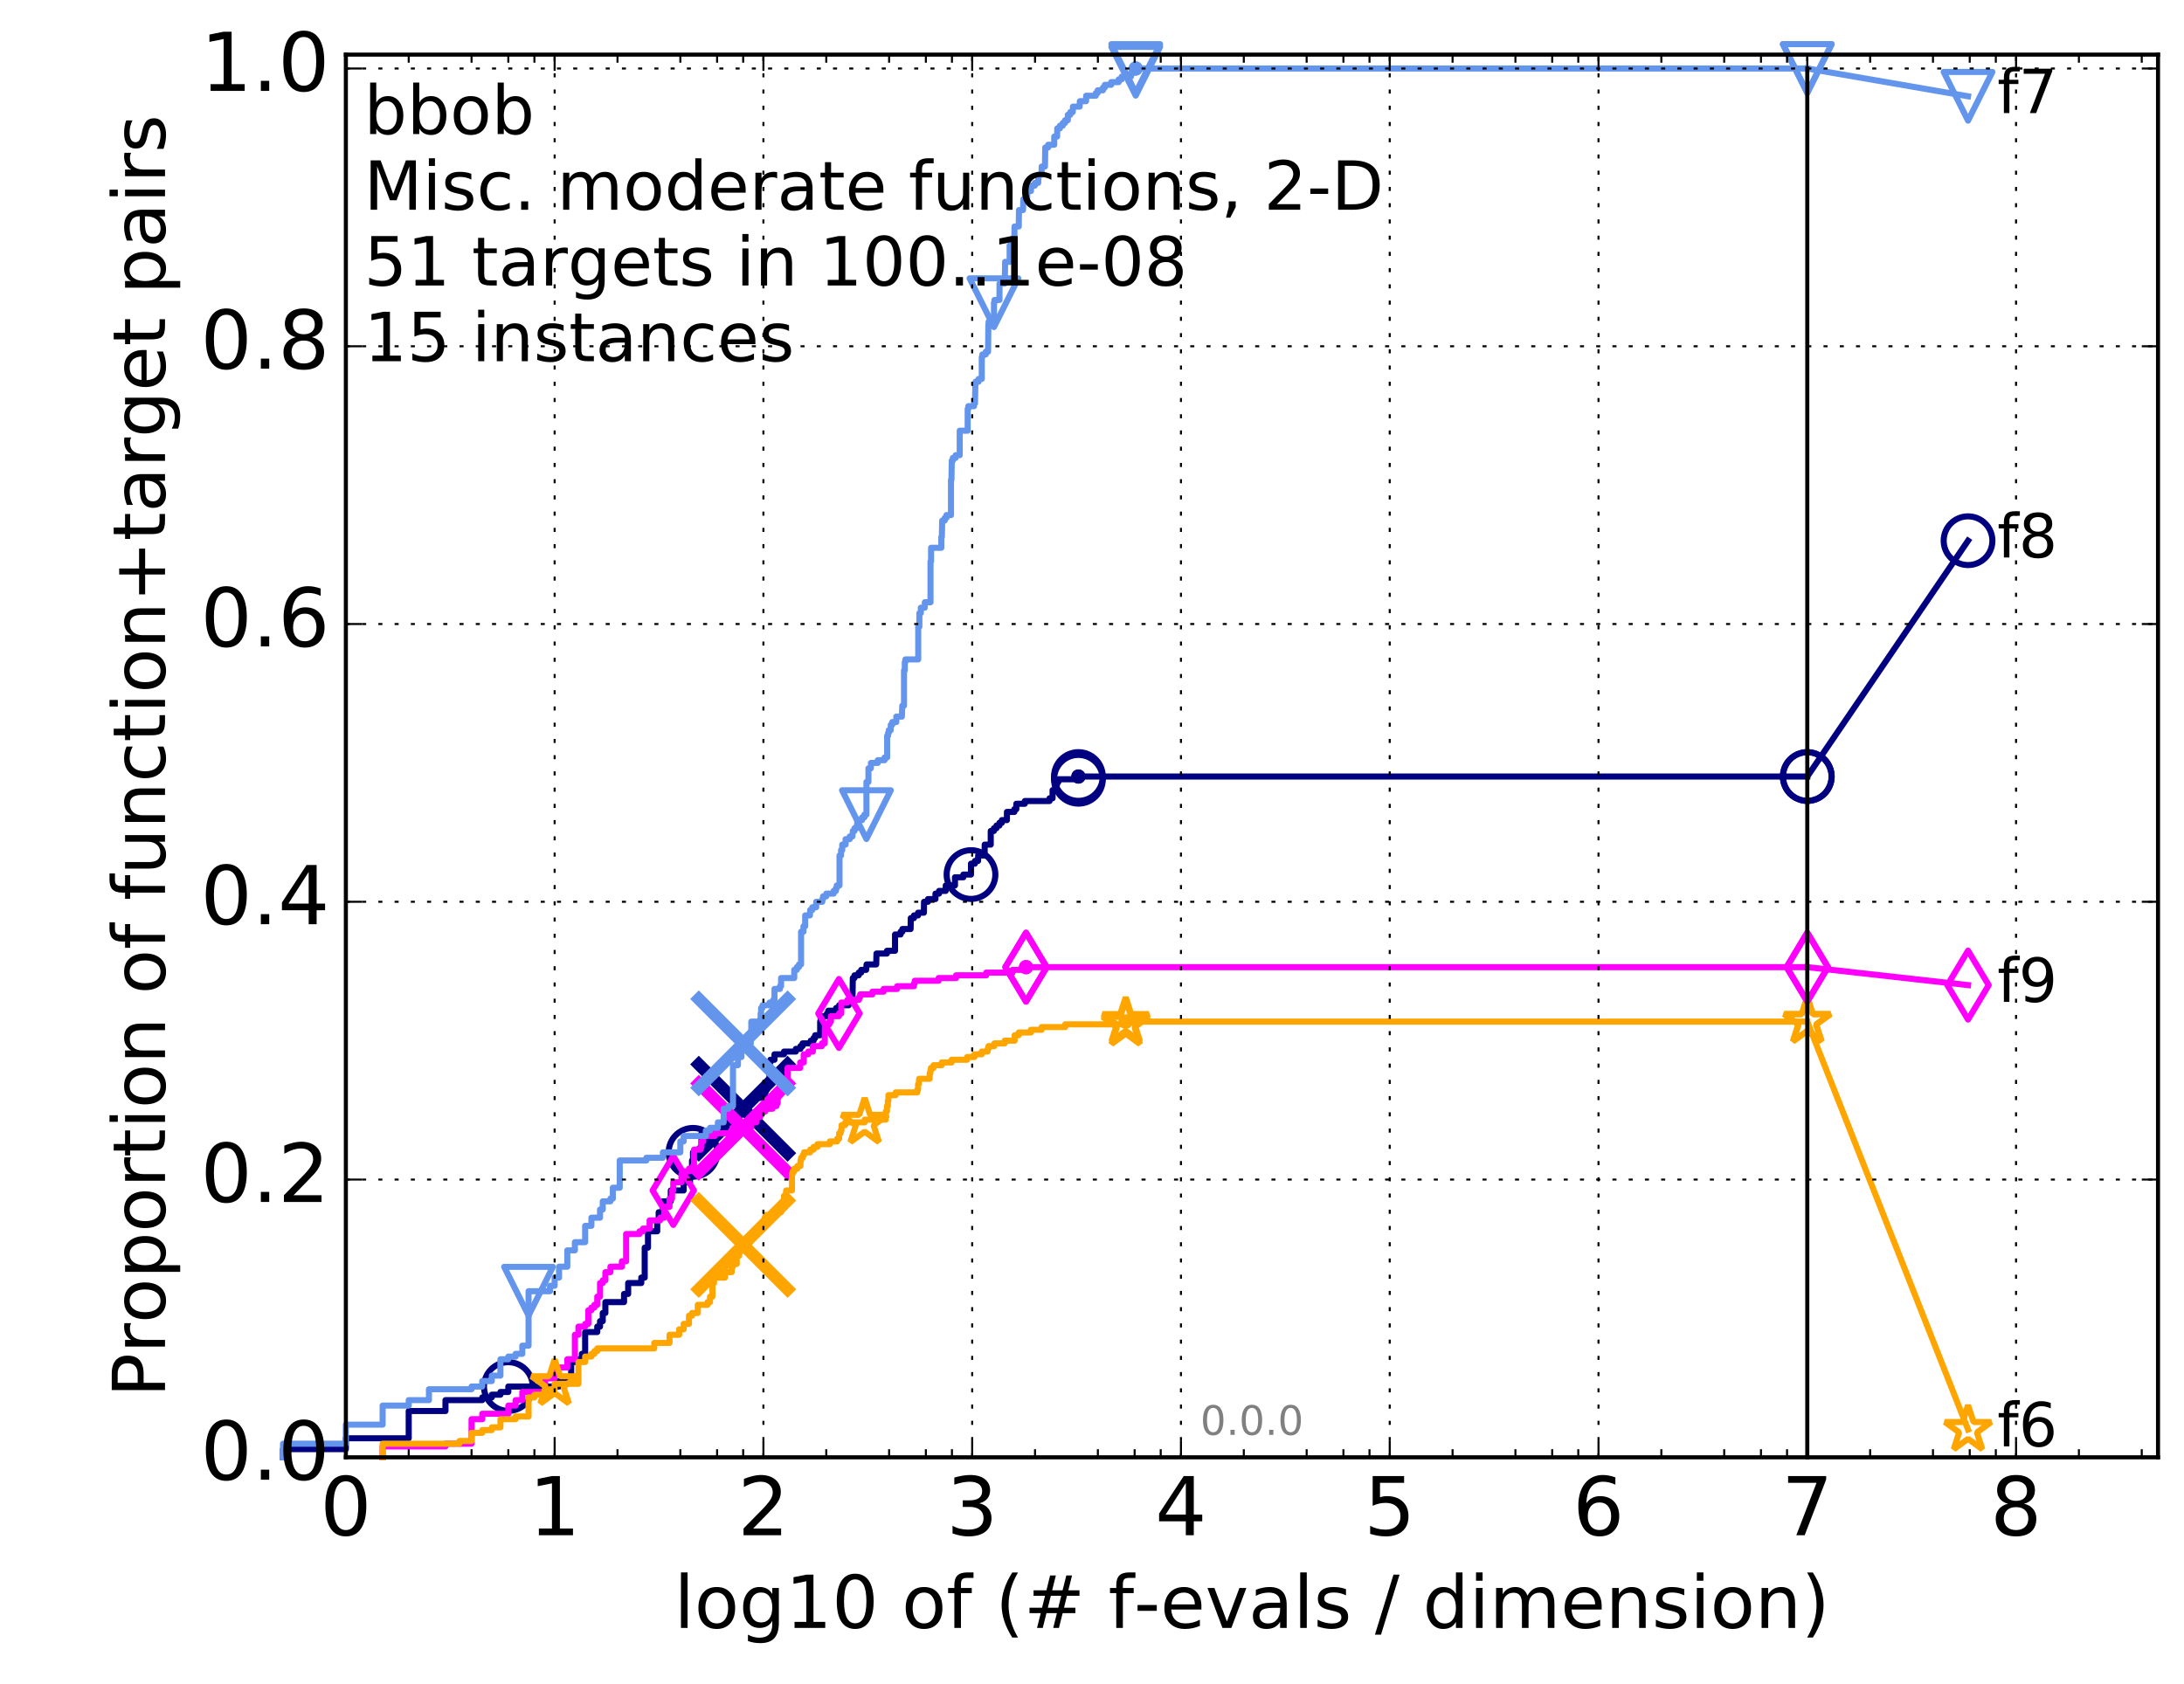 <?xml version="1.0" encoding="utf-8" standalone="no"?>
<!DOCTYPE svg PUBLIC "-//W3C//DTD SVG 1.1//EN"
  "http://www.w3.org/Graphics/SVG/1.1/DTD/svg11.dtd">
<!-- Created with matplotlib (http://matplotlib.org/) -->
<svg height="415pt" version="1.1" viewBox="0 0 538 415" width="538pt" xmlns="http://www.w3.org/2000/svg" xmlns:xlink="http://www.w3.org/1999/xlink">
 <defs>
  <style type="text/css">
*{stroke-linecap:butt;stroke-linejoin:round;stroke-miterlimit:100000;}
  </style>
 </defs>
 <g id="figure_1">
  <g id="patch_1">
   <path d="M 0 415.456 
L 538.8 415.456 
L 538.8 0 
L 0 0 
z
" style="fill:#ffffff;"/>
  </g>
  <g id="axes_1">
   <g id="patch_2">
    <path d="M 85.2 359.056 
L 531.6 359.056 
L 531.6 13.456 
L 85.2 13.456 
z
" style="fill:#ffffff;"/>
   </g>
   <g id="line2d_1">
    <defs>
     <path d="M 0 1.5 
C 0.398 1.5 0.779 1.342 1.061 1.061 
C 1.342 0.779 1.5 0.398 1.5 0 
C 1.5 -0.398 1.342 -0.779 1.061 -1.061 
C 0.779 -1.342 0.398 -1.5 0 -1.5 
C -0.398 -1.5 -0.779 -1.342 -1.061 -1.061 
C -1.342 -0.779 -1.5 -0.398 -1.5 0 
C -1.5 0.398 -1.342 0.779 -1.061 1.061 
C -0.779 1.342 -0.398 1.5 0 1.5 
z
" id="m1fe7337e6f" style="stroke:#000080;stroke-width:0.5;"/>
    </defs>
    <g>
     <use style="fill:#000080;stroke:#000080;stroke-width:0.5;" x="265.653" xlink:href="#m1fe7337e6f" y="191.322"/>
     <use style="fill:#000080;stroke:#000080;stroke-width:0.5;" x="265.653" xlink:href="#m1fe7337e6f" y="191.322"/>
    </g>
   </g>
   <g id="line2d_2">
    <path d="M 69.718 359.056 
L 69.718 357.044 
L 85.2 357.044 
L 85.2 354.36 
L 100.682 354.36 
L 100.682 347.65 
L 109.738 347.65 
L 109.738 344.967 
L 118.794 344.967 
L 118.794 344.296 
L 121.147 344.296 
L 121.147 343.625 
L 123.276 343.625 
L 123.276 342.954 
L 125.219 342.954 
L 125.219 341.612 
L 137.718 341.612 
L 137.718 340.27 
L 138.757 340.27 
L 138.757 339.599 
L 140.701 339.599 
L 140.701 335.574 
L 142.489 335.574 
L 142.489 334.903 
L 143.331 334.903 
L 143.331 333.561 
L 144.144 333.561 
L 144.144 328.193 
L 147.126 328.193 
L 147.126 326.851 
L 147.813 326.851 
L 147.813 325.509 
L 148.48 325.509 
L 148.48 323.497 
L 149.128 323.497 
L 149.128 320.813 
L 153.725 320.813 
L 153.725 318.8 
L 154.741 318.8 
L 154.741 316.116 
L 157.97 316.116 
L 157.97 314.774 
L 158.813 314.774 
L 158.813 307.394 
L 159.625 307.394 
L 159.625 303.369 
L 161.899 303.369 
L 161.899 300.685 
L 162.256 300.685 
L 162.256 298.672 
L 163.295 298.672 
L 163.295 295.988 
L 165.238 295.988 
L 165.238 293.304 
L 168.414 293.304 
L 168.414 291.292 
L 169.973 291.292 
L 169.973 289.95 
L 170.469 289.95 
L 170.469 285.924 
L 170.713 285.924 
L 170.713 283.911 
L 172.798 283.911 
L 172.798 279.215 
L 177.738 279.215 
L 177.738 278.544 
L 180.091 278.544 
L 180.091 277.873 
L 180.25 277.873 
L 180.25 277.202 
L 180.72 277.202 
L 180.72 275.86 
L 181.332 275.86 
L 181.332 275.189 
L 181.78 275.189 
L 181.78 273.847 
L 182.364 273.847 
L 182.364 273.176 
L 183.625 273.176 
L 183.625 271.834 
L 185.329 271.834 
L 185.329 270.493 
L 188.39 270.493 
L 188.39 269.151 
L 188.609 269.151 
L 188.609 268.48 
L 188.933 268.48 
L 188.933 267.138 
L 189.568 267.138 
L 189.568 261.77 
L 189.776 261.77 
L 189.776 261.099 
L 190.787 261.099 
L 190.787 259.758 
L 193.13 259.758 
L 193.13 259.087 
L 196.046 259.087 
L 196.046 258.416 
L 197.188 258.416 
L 197.188 257.745 
L 197.701 257.745 
L 197.701 257.074 
L 199.711 257.074 
L 199.711 256.403 
L 200.428 256.403 
L 200.428 255.732 
L 200.81 255.732 
L 200.81 255.061 
L 202.038 255.061 
L 202.038 251.706 
L 202.157 251.706 
L 202.157 250.364 
L 203.706 250.364 
L 203.706 249.694 
L 204.036 249.694 
L 204.036 249.023 
L 205.97 249.023 
L 205.97 248.352 
L 206.709 248.352 
L 206.709 247.681 
L 209.052 247.681 
L 209.052 247.01 
L 209.992 247.01 
L 210.076 240.971 
L 210.488 240.971 
L 210.488 240.3 
L 211.527 240.3 
L 211.527 239.629 
L 212.144 239.629 
L 212.144 238.958 
L 213.363 238.958 
L 213.471 237.617 
L 215.846 237.617 
L 215.91 234.933 
L 218.483 234.933 
L 218.483 234.262 
L 220.479 234.262 
L 220.479 230.236 
L 221.849 230.236 
L 221.849 229.565 
L 222.287 229.565 
L 222.287 228.894 
L 224.315 228.894 
L 224.359 226.211 
L 225.136 226.211 
L 225.136 225.54 
L 226.153 225.54 
L 226.153 224.869 
L 227.587 224.869 
L 227.625 222.185 
L 228.592 222.185 
L 228.592 221.514 
L 230.441 221.514 
L 230.441 220.172 
L 231.327 220.172 
L 231.327 219.501 
L 232.971 219.501 
L 232.971 218.159 
L 235.243 218.159 
L 235.243 216.147 
L 237.306 216.147 
L 237.306 215.476 
L 239.193 215.476 
L 239.193 212.792 
L 240.157 212.792 
L 240.157 212.121 
L 240.934 212.121 
L 240.955 210.779 
L 242.549 210.779 
L 242.568 208.095 
L 244.055 208.095 
L 244.055 204.741 
L 244.833 204.741 
L 244.833 204.07 
L 245.466 204.07 
L 245.466 203.399 
L 246.197 203.399 
L 246.197 202.728 
L 246.793 202.728 
L 246.793 202.057 
L 248.045 202.057 
L 248.045 200.044 
L 249.871 200.044 
L 249.871 199.373 
L 250.357 199.373 
L 250.357 198.031 
L 252.452 198.031 
L 252.452 197.36 
L 258.541 197.36 
L 258.541 196.689 
L 259.289 196.689 
L 259.289 194.677 
L 260.014 194.677 
L 260.014 193.335 
L 260.398 193.335 
L 260.398 192.664 
L 260.715 192.664 
L 260.715 191.993 
L 265.653 191.993 
L 265.653 191.322 
L 445.2 191.322 
L 445.2 191.322 
" style="fill:none;stroke:#000080;stroke-linecap:square;stroke-width:1.5;"/>
   </g>
   <g id="line2d_3">
    <defs>
     <path d="M 0 6 
C 1.591 6 3.117 5.368 4.243 4.243 
C 5.368 3.117 6 1.591 6 0 
C 6 -1.591 5.368 -3.117 4.243 -4.243 
C 3.117 -5.368 1.591 -6 0 -6 
C -1.591 -6 -3.117 -5.368 -4.243 -4.243 
C -5.368 -3.117 -6 -1.591 -6 0 
C -6 1.591 -5.368 3.117 -4.243 4.243 
C -3.117 5.368 -1.591 6 0 6 
z
" id="mf7e2d36652" style="stroke:#000080;stroke-width:1.5;"/>
    </defs>
    <g>
     <use style="fill:none;stroke:#000080;stroke-width:1.5;" x="125.219" xlink:href="#mf7e2d36652" y="341.612"/>
     <use style="fill:none;stroke:#000080;stroke-width:1.5;" x="170.713" xlink:href="#mf7e2d36652" y="283.911"/>
     <use style="fill:none;stroke:#000080;stroke-width:1.5;" x="239.193" xlink:href="#mf7e2d36652" y="215.476"/>
     <use style="fill:none;stroke:#000080;stroke-width:1.5;" x="265.653" xlink:href="#mf7e2d36652" y="191.993"/>
     <use style="fill:none;stroke:#000080;stroke-width:1.5;" x="265.653" xlink:href="#mf7e2d36652" y="191.322"/>
     <use style="fill:none;stroke:#000080;stroke-width:1.5;" x="445.2" xlink:href="#mf7e2d36652" y="191.322"/>
    </g>
   </g>
   <g id="line2d_4"/>
   <g id="line2d_5">
    <path clip-path="url(#p2a1f4ab389)" d="M 183.073 273.176 
" style="fill:none;stroke:#000080;stroke-linecap:square;"/>
    <defs>
     <path d="M -12 12 
L 12 -12 
M -12 -12 
L 12 12 
" id="mf3cdc9f160" style="stroke:#000080;stroke-width:3.0;"/>
    </defs>
    <g clip-path="url(#p2a1f4ab389)">
     <use style="fill:#000080;stroke:#000080;stroke-width:3.0;" x="183.073" xlink:href="#mf3cdc9f160" y="273.176"/>
    </g>
   </g>
   <g id="line2d_6">
    <defs>
     <path d="M 0 1.5 
C 0.398 1.5 0.779 1.342 1.061 1.061 
C 1.342 0.779 1.5 0.398 1.5 0 
C 1.5 -0.398 1.342 -0.779 1.061 -1.061 
C 0.779 -1.342 0.398 -1.5 0 -1.5 
C -0.398 -1.5 -0.779 -1.342 -1.061 -1.061 
C -1.342 -0.779 -1.5 -0.398 -1.5 0 
C -1.5 0.398 -1.342 0.779 -1.061 1.061 
C -0.779 1.342 -0.398 1.5 0 1.5 
z
" id="m7cd278c63b" style="stroke:#ff00ff;stroke-width:0.5;"/>
    </defs>
    <g>
     <use style="fill:#ff00ff;stroke:#ff00ff;stroke-width:0.5;" x="252.744" xlink:href="#m7cd278c63b" y="238.288"/>
     <use style="fill:#ff00ff;stroke:#ff00ff;stroke-width:0.5;" x="252.744" xlink:href="#m7cd278c63b" y="238.288"/>
    </g>
   </g>
   <g id="line2d_7">
    <path d="M 94.256 359.056 
L 94.256 356.373 
L 109.738 356.373 
L 109.738 355.702 
L 116.163 355.702 
L 116.163 349.663 
L 118.794 349.663 
L 118.794 348.321 
L 125.219 348.321 
L 125.219 346.309 
L 127.007 346.309 
L 127.007 344.967 
L 128.662 344.967 
L 128.662 342.954 
L 134.275 342.954 
L 134.275 339.599 
L 136.629 339.599 
L 136.629 336.915 
L 139.75 336.915 
L 139.75 334.903 
L 141.613 334.903 
L 141.613 328.864 
L 142.489 328.864 
L 142.489 326.851 
L 144.144 326.851 
L 144.144 326.18 
L 144.927 326.18 
L 144.927 322.826 
L 145.685 322.826 
L 145.685 322.155 
L 146.417 322.155 
L 146.417 321.484 
L 147.126 321.484 
L 147.126 319.471 
L 147.813 319.471 
L 147.813 316.116 
L 148.48 316.116 
L 148.48 315.445 
L 149.128 315.445 
L 149.128 313.433 
L 150.369 313.433 
L 150.369 312.091 
L 153.2 312.091 
L 153.2 310.749 
L 154.239 310.749 
L 154.239 304.039 
L 157.536 304.039 
L 157.536 303.369 
L 158.396 303.369 
L 158.396 302.698 
L 160.021 302.698 
L 160.021 300.685 
L 162.608 300.685 
L 162.608 300.014 
L 163.631 300.014 
L 163.631 297.33 
L 164.926 297.33 
L 164.926 295.317 
L 165.546 295.317 
L 165.546 293.304 
L 165.85 293.304 
L 165.85 291.292 
L 167.869 291.292 
L 167.869 289.279 
L 168.414 289.279 
L 168.414 288.608 
L 169.72 288.608 
L 169.72 287.937 
L 170.713 287.937 
L 170.713 287.266 
L 170.955 287.266 
L 170.955 283.24 
L 172.576 283.24 
L 172.576 282.569 
L 172.798 282.569 
L 172.798 281.228 
L 173.236 281.228 
L 173.236 279.886 
L 176.082 279.886 
L 176.082 279.215 
L 180.091 279.215 
L 180.091 278.544 
L 180.408 278.544 
L 180.408 277.873 
L 184.947 277.873 
L 184.947 276.531 
L 186.316 276.531 
L 186.316 275.189 
L 187.261 275.189 
L 187.261 274.518 
L 187.72 274.518 
L 187.72 273.847 
L 188.499 273.847 
L 188.499 273.176 
L 190.287 273.176 
L 190.287 272.505 
L 191.276 272.505 
L 191.276 271.834 
L 191.564 271.834 
L 191.564 270.493 
L 191.754 270.493 
L 191.754 269.822 
L 192.222 269.822 
L 192.222 269.151 
L 192.407 269.151 
L 192.407 268.48 
L 192.862 268.48 
L 192.862 267.138 
L 193.219 267.138 
L 193.308 265.796 
L 194.003 265.796 
L 194.003 263.112 
L 197.113 263.112 
L 197.113 261.77 
L 197.989 261.77 
L 197.989 259.758 
L 199.106 259.758 
L 199.106 259.087 
L 200.235 259.087 
L 200.235 257.745 
L 202.452 257.745 
L 202.452 257.074 
L 203.144 257.074 
L 203.201 253.048 
L 203.594 253.048 
L 203.594 252.377 
L 204.307 252.377 
L 204.307 251.706 
L 204.682 251.706 
L 204.682 250.364 
L 206.66 250.364 
L 206.66 249.694 
L 207.235 249.694 
L 207.235 247.01 
L 208.745 247.01 
L 208.745 246.339 
L 211.605 246.339 
L 211.605 245.668 
L 211.876 245.668 
L 211.876 244.997 
L 214.892 244.997 
L 214.892 244.326 
L 217.668 244.326 
L 217.668 243.655 
L 220.996 243.655 
L 220.996 242.984 
L 225.136 242.984 
L 225.136 242.313 
L 225.327 242.313 
L 225.327 241.642 
L 231.214 241.642 
L 231.214 240.971 
L 235.512 240.971 
L 235.512 240.3 
L 242.935 240.3 
L 242.935 239.629 
L 249.425 239.629 
L 249.425 238.958 
L 252.744 238.958 
L 252.744 238.288 
L 445.2 238.288 
L 445.2 238.288 
" style="fill:none;stroke:#ff00ff;stroke-linecap:square;stroke-width:1.5;"/>
   </g>
   <g id="line2d_8">
    <defs>
     <path d="M -0 8.485 
L 5.091 0 
L 0 -8.485 
L -5.091 -0 
z
" id="mb7607189c1" style="stroke:#ff00ff;stroke-linejoin:miter;stroke-width:1.5;"/>
    </defs>
    <g>
     <use style="fill:none;stroke:#ff00ff;stroke-linejoin:miter;stroke-width:1.5;" x="165.85" xlink:href="#mb7607189c1" y="293.304"/>
     <use style="fill:none;stroke:#ff00ff;stroke-linejoin:miter;stroke-width:1.5;" x="206.66" xlink:href="#mb7607189c1" y="249.694"/>
     <use style="fill:none;stroke:#ff00ff;stroke-linejoin:miter;stroke-width:1.5;" x="252.744" xlink:href="#mb7607189c1" y="238.288"/>
     <use style="fill:none;stroke:#ff00ff;stroke-linejoin:miter;stroke-width:1.5;" x="252.744" xlink:href="#mb7607189c1" y="238.288"/>
     <use style="fill:none;stroke:#ff00ff;stroke-linejoin:miter;stroke-width:1.5;" x="445.2" xlink:href="#mb7607189c1" y="238.288"/>
    </g>
   </g>
   <g id="line2d_9"/>
   <g id="line2d_10">
    <path clip-path="url(#p2a1f4ab389)" d="M 183.073 277.873 
" style="fill:none;stroke:#ff00ff;stroke-linecap:square;"/>
    <defs>
     <path d="M -12 12 
L 12 -12 
M -12 -12 
L 12 12 
" id="m2591edb407" style="stroke:#ff00ff;stroke-width:3.0;"/>
    </defs>
    <g clip-path="url(#p2a1f4ab389)">
     <use style="fill:#ff00ff;stroke:#ff00ff;stroke-width:3.0;" x="183.073" xlink:href="#m2591edb407" y="277.873"/>
    </g>
   </g>
   <g id="line2d_11">
    <defs>
     <path d="M 0 1.5 
C 0.398 1.5 0.779 1.342 1.061 1.061 
C 1.342 0.779 1.5 0.398 1.5 0 
C 1.5 -0.398 1.342 -0.779 1.061 -1.061 
C 0.779 -1.342 0.398 -1.5 0 -1.5 
C -0.398 -1.5 -0.779 -1.342 -1.061 -1.061 
C -1.342 -0.779 -1.5 -0.398 -1.5 0 
C -1.5 0.398 -1.342 0.779 -1.061 1.061 
C -0.779 1.342 -0.398 1.5 0 1.5 
z
" id="m475b28ed3b" style="stroke:#ffa500;stroke-width:0.5;"/>
    </defs>
    <g>
     <use style="fill:#ffa500;stroke:#ffa500;stroke-width:0.5;" x="277.304" xlink:href="#m475b28ed3b" y="251.706"/>
     <use style="fill:#ffa500;stroke:#ffa500;stroke-width:0.5;" x="277.304" xlink:href="#m475b28ed3b" y="251.706"/>
    </g>
   </g>
   <g id="line2d_12">
    <path d="M 94.256 359.056 
L 94.256 355.702 
L 113.181 355.702 
L 113.181 355.031 
L 116.163 355.031 
L 116.163 353.018 
L 118.794 353.018 
L 118.794 352.347 
L 121.147 352.347 
L 121.147 351.676 
L 123.276 351.676 
L 123.276 349.663 
L 127.007 349.663 
L 127.007 348.992 
L 130.203 348.992 
L 130.203 344.296 
L 131.645 344.296 
L 131.645 343.625 
L 135.483 343.625 
L 135.483 342.283 
L 136.629 342.283 
L 136.629 340.941 
L 142.489 340.941 
L 142.489 335.574 
L 144.144 335.574 
L 144.144 334.232 
L 145.685 334.232 
L 145.685 333.561 
L 146.417 333.561 
L 146.417 332.89 
L 147.126 332.89 
L 147.126 332.219 
L 161.166 332.219 
L 161.166 330.877 
L 164.926 330.877 
L 164.926 328.864 
L 167.311 328.864 
L 167.311 327.522 
L 168.414 327.522 
L 168.414 326.18 
L 169.72 326.18 
L 169.72 324.168 
L 170.469 324.168 
L 170.469 323.497 
L 171.895 323.497 
L 171.895 321.484 
L 174.295 321.484 
L 174.295 320.813 
L 174.906 320.813 
L 174.906 319.471 
L 175.502 319.471 
L 175.502 316.116 
L 175.891 316.116 
L 175.891 314.774 
L 178.607 314.774 
L 178.607 313.433 
L 180.25 313.433 
L 180.25 312.091 
L 180.564 312.091 
L 180.564 311.42 
L 181.482 311.42 
L 181.482 309.407 
L 182.074 309.407 
L 182.074 306.723 
L 184.558 306.723 
L 184.558 306.052 
L 184.818 306.052 
L 184.818 304.71 
L 185.704 304.71 
L 185.704 304.039 
L 186.436 304.039 
L 186.436 303.369 
L 187.029 303.369 
L 187.029 302.698 
L 187.72 302.698 
L 187.72 301.356 
L 188.39 301.356 
L 188.39 300.014 
L 188.609 300.014 
L 188.609 299.343 
L 190.186 299.343 
L 190.186 298.672 
L 192.407 298.672 
L 192.407 297.33 
L 192.862 297.33 
L 192.862 295.988 
L 193.13 295.988 
L 193.13 294.646 
L 193.571 294.646 
L 193.658 293.304 
L 195.088 293.304 
L 195.088 289.279 
L 195.251 289.279 
L 195.251 288.608 
L 195.652 288.608 
L 195.652 287.937 
L 196.433 287.937 
L 196.433 287.266 
L 197.188 287.266 
L 197.188 285.924 
L 197.336 285.924 
L 197.336 285.253 
L 197.773 285.253 
L 197.773 284.582 
L 198.061 284.582 
L 198.061 283.911 
L 199.578 283.911 
L 199.578 283.24 
L 200.428 283.24 
L 200.428 282.569 
L 201.371 282.569 
L 201.371 281.899 
L 204.415 281.899 
L 204.415 281.228 
L 206.219 281.228 
L 206.219 280.557 
L 206.709 280.557 
L 206.709 279.215 
L 207.093 279.215 
L 207.093 278.544 
L 207.283 278.544 
L 207.33 277.202 
L 208.208 277.202 
L 208.208 276.531 
L 213.001 276.531 
L 213.001 275.86 
L 218.196 275.86 
L 218.196 273.847 
L 218.483 273.847 
L 218.483 272.505 
L 218.711 272.505 
L 218.711 271.164 
L 218.852 271.164 
L 218.852 269.822 
L 220.636 269.822 
L 220.636 269.151 
L 225.949 269.151 
L 225.949 268.48 
L 226.153 268.48 
L 226.153 267.138 
L 226.315 267.138 
L 226.415 265.796 
L 229.006 265.796 
L 229.006 264.454 
L 229.184 264.454 
L 229.184 263.783 
L 229.325 263.783 
L 229.325 263.112 
L 229.967 263.112 
L 229.967 262.441 
L 231.977 262.441 
L 231.977 261.77 
L 234.418 261.77 
L 234.418 261.099 
L 238.234 261.099 
L 238.234 260.429 
L 240.048 260.429 
L 240.048 259.758 
L 241.827 259.758 
L 241.827 259.087 
L 243.286 259.087 
L 243.286 258.416 
L 243.502 258.416 
L 243.502 257.745 
L 244.947 257.745 
L 244.947 257.074 
L 247.482 257.074 
L 247.482 256.403 
L 249.941 256.403 
L 249.941 255.061 
L 250.946 255.061 
L 250.946 254.39 
L 253.945 254.39 
L 253.945 253.719 
L 256.588 253.719 
L 256.588 253.048 
L 262.407 253.048 
L 262.407 252.377 
L 277.304 252.377 
L 277.304 251.706 
L 445.2 251.706 
L 445.2 251.706 
" style="fill:none;stroke:#ffa500;stroke-linecap:square;stroke-width:1.5;"/>
   </g>
   <g id="line2d_13">
    <defs>
     <path d="M 0 -6 
L -1.347 -1.854 
L -5.706 -1.854 
L -2.18 0.708 
L -3.527 4.854 
L -0 2.292 
L 3.527 4.854 
L 2.18 0.708 
L 5.706 -1.854 
L 1.347 -1.854 
z
" id="mffa9b8017f" style="stroke:#ffa500;stroke-linejoin:bevel;stroke-width:1.5;"/>
    </defs>
    <g>
     <use style="fill:none;stroke:#ffa500;stroke-linejoin:bevel;stroke-width:1.5;" x="136.629" xlink:href="#mffa9b8017f" y="340.941"/>
     <use style="fill:none;stroke:#ffa500;stroke-linejoin:bevel;stroke-width:1.5;" x="213.001" xlink:href="#mffa9b8017f" y="276.531"/>
     <use style="fill:none;stroke:#ffa500;stroke-linejoin:bevel;stroke-width:1.5;" x="277.304" xlink:href="#mffa9b8017f" y="252.377"/>
     <use style="fill:none;stroke:#ffa500;stroke-linejoin:bevel;stroke-width:1.5;" x="277.304" xlink:href="#mffa9b8017f" y="251.706"/>
     <use style="fill:none;stroke:#ffa500;stroke-linejoin:bevel;stroke-width:1.5;" x="445.2" xlink:href="#mffa9b8017f" y="251.706"/>
    </g>
   </g>
   <g id="line2d_14"/>
   <g id="line2d_15">
    <path clip-path="url(#p2a1f4ab389)" d="M 183.073 306.723 
" style="fill:none;stroke:#ffa500;stroke-linecap:square;"/>
    <defs>
     <path d="M -12 12 
L 12 -12 
M -12 -12 
L 12 12 
" id="made9f2140d" style="stroke:#ffa500;stroke-width:3.0;"/>
    </defs>
    <g clip-path="url(#p2a1f4ab389)">
     <use style="fill:#ffa500;stroke:#ffa500;stroke-width:3.0;" x="183.073" xlink:href="#made9f2140d" y="306.723"/>
    </g>
   </g>
   <g id="line2d_16">
    <defs>
     <path d="M 0 1.5 
C 0.398 1.5 0.779 1.342 1.061 1.061 
C 1.342 0.779 1.5 0.398 1.5 0 
C 1.5 -0.398 1.342 -0.779 1.061 -1.061 
C 0.779 -1.342 0.398 -1.5 0 -1.5 
C -0.398 -1.5 -0.779 -1.342 -1.061 -1.061 
C -1.342 -0.779 -1.5 -0.398 -1.5 0 
C -1.5 0.398 -1.342 0.779 -1.061 1.061 
C -0.779 1.342 -0.398 1.5 0 1.5 
z
" id="mb3c265b807" style="stroke:#6495ed;stroke-width:0.5;"/>
    </defs>
    <g>
     <use style="fill:#6495ed;stroke:#6495ed;stroke-width:0.5;" x="279.77" xlink:href="#mb3c265b807" y="16.878"/>
     <use style="fill:#6495ed;stroke:#6495ed;stroke-width:0.5;" x="279.77" xlink:href="#mb3c265b807" y="16.878"/>
    </g>
   </g>
   <g id="line2d_17">
    <path d="M 69.718 359.056 
L 69.718 355.702 
L 85.2 355.702 
L 85.2 351.005 
L 94.256 351.005 
L 94.256 346.309 
L 100.682 346.309 
L 100.682 344.967 
L 105.665 344.967 
L 105.665 342.283 
L 116.163 342.283 
L 116.163 341.612 
L 118.794 341.612 
L 118.794 340.27 
L 121.147 340.27 
L 121.147 338.928 
L 123.276 338.928 
L 123.276 334.903 
L 125.219 334.903 
L 125.219 334.232 
L 127.007 334.232 
L 127.007 333.561 
L 128.662 333.561 
L 128.662 331.548 
L 130.203 331.548 
L 130.203 318.129 
L 135.483 318.129 
L 135.483 316.787 
L 136.629 316.787 
L 136.629 314.774 
L 137.718 314.774 
L 137.718 312.091 
L 139.75 312.091 
L 139.75 308.065 
L 141.613 308.065 
L 141.613 306.052 
L 144.144 306.052 
L 144.144 302.027 
L 145.685 302.027 
L 145.685 300.014 
L 147.813 300.014 
L 147.813 298.001 
L 148.48 298.001 
L 148.48 295.988 
L 150.369 295.988 
L 150.369 295.317 
L 150.964 295.317 
L 150.964 292.634 
L 152.662 292.634 
L 152.662 285.924 
L 159.223 285.924 
L 159.223 285.253 
L 163.295 285.253 
L 163.295 283.911 
L 167.592 283.911 
L 167.592 281.228 
L 168.414 281.228 
L 168.414 279.886 
L 173.877 279.886 
L 173.877 278.544 
L 174.906 278.544 
L 174.906 277.873 
L 176.833 277.873 
L 176.833 276.531 
L 178.263 276.531 
L 178.263 273.176 
L 179.443 273.176 
L 179.443 272.505 
L 180.564 272.505 
L 180.564 262.441 
L 181.78 262.441 
L 181.78 260.429 
L 182.65 260.429 
L 182.65 257.074 
L 184.947 257.074 
L 184.947 255.732 
L 185.075 255.732 
L 185.075 251.706 
L 187.261 251.706 
L 187.261 251.035 
L 187.377 251.035 
L 187.377 249.694 
L 187.492 249.694 
L 187.492 248.352 
L 187.833 248.352 
L 187.833 247.681 
L 189.568 247.681 
L 189.568 247.01 
L 190.488 247.01 
L 190.488 246.339 
L 190.787 246.339 
L 190.787 243.655 
L 192.129 243.655 
L 192.129 242.984 
L 192.407 242.984 
L 192.407 240.971 
L 195.652 240.971 
L 195.652 238.958 
L 196.279 238.958 
L 196.279 238.288 
L 196.813 238.288 
L 196.813 237.617 
L 197.336 237.617 
L 197.336 229.565 
L 197.918 229.565 
L 197.918 228.223 
L 198.344 228.223 
L 198.344 225.54 
L 199.511 225.54 
L 199.578 224.198 
L 200.105 224.198 
L 200.105 223.527 
L 201.061 223.527 
L 201.061 222.185 
L 202.569 222.185 
L 202.569 221.514 
L 202.743 221.514 
L 202.743 220.843 
L 203.539 220.843 
L 203.539 220.172 
L 205.361 220.172 
L 205.361 219.501 
L 205.92 219.501 
L 205.92 218.83 
L 206.12 218.83 
L 206.12 218.159 
L 206.805 218.159 
L 206.805 210.779 
L 207.188 210.779 
L 207.188 209.437 
L 207.471 209.437 
L 207.471 208.095 
L 208.298 208.095 
L 208.298 206.753 
L 209.313 206.753 
L 209.313 206.083 
L 209.992 206.083 
L 210.076 204.741 
L 210.488 204.741 
L 210.488 204.07 
L 211.054 204.07 
L 211.054 203.399 
L 211.173 203.399 
L 211.173 202.057 
L 212.37 202.057 
L 212.37 201.386 
L 212.927 201.386 
L 212.927 200.715 
L 213.435 200.715 
L 213.435 192.664 
L 213.931 192.664 
L 213.931 189.309 
L 214.52 189.309 
L 214.554 187.967 
L 216.228 187.967 
L 216.228 187.296 
L 217.904 187.296 
L 217.904 186.625 
L 218.54 186.625 
L 218.54 181.258 
L 218.768 181.258 
L 218.768 180.587 
L 218.936 180.587 
L 218.936 179.916 
L 219.408 179.916 
L 219.435 178.574 
L 219.789 178.574 
L 219.789 177.903 
L 220.791 177.903 
L 220.791 176.561 
L 222.166 176.561 
L 222.263 173.878 
L 222.693 173.878 
L 222.693 165.155 
L 222.882 165.155 
L 222.882 163.143 
L 223.023 163.143 
L 223.023 162.472 
L 226.194 162.472 
L 226.194 154.42 
L 226.475 154.42 
L 226.475 151.066 
L 226.833 151.066 
L 226.833 149.724 
L 227.814 149.724 
L 227.814 148.382 
L 229.219 148.382 
L 229.219 138.318 
L 229.36 138.318 
L 229.36 134.963 
L 231.883 134.963 
L 231.883 132.279 
L 232.008 132.279 
L 232.102 128.254 
L 232.73 128.254 
L 232.73 127.583 
L 233.149 127.583 
L 233.149 126.912 
L 234.263 126.912 
L 234.263 118.19 
L 234.376 118.19 
L 234.46 113.493 
L 234.71 113.493 
L 234.71 112.822 
L 235.405 112.822 
L 235.405 112.151 
L 236.414 112.151 
L 236.414 106.113 
L 238.375 106.113 
L 238.375 100.745 
L 238.539 100.745 
L 238.539 100.074 
L 239.939 100.074 
L 239.939 99.403 
L 240.178 99.403 
L 240.265 94.707 
L 240.329 94.707 
L 240.329 94.036 
L 241.059 94.036 
L 241.059 93.365 
L 241.847 93.365 
L 241.847 87.998 
L 241.987 87.998 
L 241.987 87.327 
L 242.83 87.327 
L 242.83 86.656 
L 243.399 86.656 
L 243.474 79.946 
L 243.53 79.946 
L 243.53 79.275 
L 244.164 79.275 
L 244.164 78.604 
L 244.851 78.604 
L 244.851 74.579 
L 244.973 74.579 
L 244.973 73.908 
L 246.213 73.908 
L 246.213 69.882 
L 247.498 69.882 
L 247.607 64.515 
L 248.712 64.515 
L 248.712 60.489 
L 249.317 60.489 
L 249.317 59.818 
L 249.864 59.818 
L 249.92 55.793 
L 250.96 55.793 
L 251.013 51.767 
L 252.004 51.767 
L 252.093 49.083 
L 253.001 49.083 
L 253.087 47.07 
L 253.956 47.07 
L 254.038 45.728 
L 254.917 45.728 
L 254.917 45.058 
L 255.752 45.058 
L 255.795 43.045 
L 256.598 43.045 
L 256.598 41.032 
L 257.414 41.032 
L 257.484 36.335 
L 258.2 36.335 
L 258.2 35.664 
L 259.695 35.664 
L 259.695 33.652 
L 260.407 33.652 
L 260.442 31.639 
L 261.096 31.639 
L 261.096 30.968 
L 261.798 30.968 
L 261.798 30.297 
L 262.358 30.297 
L 262.358 29.626 
L 263.046 29.626 
L 263.046 28.284 
L 263.659 28.284 
L 263.659 27.613 
L 264.257 27.613 
L 264.308 26.271 
L 265.958 26.271 
L 266.006 24.929 
L 267.54 24.929 
L 267.565 23.588 
L 269.949 23.588 
L 269.949 22.917 
L 270.401 22.917 
L 270.401 22.246 
L 271.705 22.246 
L 271.705 21.575 
L 272.16 21.575 
L 272.16 20.904 
L 273.723 20.904 
L 273.723 20.233 
L 275.573 20.233 
L 275.573 19.562 
L 276.302 19.562 
L 276.302 18.891 
L 278.587 18.891 
L 278.587 18.22 
L 278.869 18.22 
L 278.869 17.549 
L 279.77 17.549 
L 279.77 16.878 
L 445.2 16.878 
L 445.2 16.878 
" style="fill:none;stroke:#6495ed;stroke-linecap:square;stroke-width:1.5;"/>
   </g>
   <g id="line2d_18">
    <defs>
     <path d="M -0 6 
L 6 -6 
L -6 -6 
z
" id="mcae8c47303" style="stroke:#6495ed;stroke-linejoin:miter;stroke-width:1.5;"/>
    </defs>
    <g>
     <use style="fill:none;stroke:#6495ed;stroke-linejoin:miter;stroke-width:1.5;" x="130.203" xlink:href="#mcae8c47303" y="318.129"/>
     <use style="fill:none;stroke:#6495ed;stroke-linejoin:miter;stroke-width:1.5;" x="213.435" xlink:href="#mcae8c47303" y="200.715"/>
     <use style="fill:none;stroke:#6495ed;stroke-linejoin:miter;stroke-width:1.5;" x="244.851" xlink:href="#mcae8c47303" y="74.579"/>
     <use style="fill:none;stroke:#6495ed;stroke-linejoin:miter;stroke-width:1.5;" x="279.77" xlink:href="#mcae8c47303" y="17.549"/>
     <use style="fill:none;stroke:#6495ed;stroke-linejoin:miter;stroke-width:1.5;" x="279.77" xlink:href="#mcae8c47303" y="16.878"/>
     <use style="fill:none;stroke:#6495ed;stroke-linejoin:miter;stroke-width:1.5;" x="445.2" xlink:href="#mcae8c47303" y="16.878"/>
    </g>
   </g>
   <g id="line2d_19"/>
   <g id="line2d_20">
    <path clip-path="url(#p2a1f4ab389)" d="M 183.073 257.074 
" style="fill:none;stroke:#6495ed;stroke-linecap:square;"/>
    <defs>
     <path d="M -12 12 
L 12 -12 
M -12 -12 
L 12 12 
" id="mbf8172456e" style="stroke:#6495ed;stroke-width:3.0;"/>
    </defs>
    <g clip-path="url(#p2a1f4ab389)">
     <use style="fill:#6495ed;stroke:#6495ed;stroke-width:3.0;" x="183.073" xlink:href="#mbf8172456e" y="257.074"/>
    </g>
   </g>
   <g id="line2d_21">
    <path d="M 445.2 251.706 
L 484.8 352.213 
" style="fill:none;stroke:#ffa500;stroke-linecap:square;stroke-width:1.5;"/>
    <g>
     <use style="fill:none;stroke:#ffa500;stroke-linejoin:bevel;stroke-width:1.5;" x="445.2" xlink:href="#mffa9b8017f" y="251.706"/>
     <use style="fill:none;stroke:#ffa500;stroke-linejoin:bevel;stroke-width:1.5;" x="484.8" xlink:href="#mffa9b8017f" y="352.213"/>
    </g>
   </g>
   <g id="line2d_22">
    <path d="M 445.2 238.288 
L 484.8 242.716 
" style="fill:none;stroke:#ff00ff;stroke-linecap:square;stroke-width:1.5;"/>
    <g>
     <use style="fill:none;stroke:#ff00ff;stroke-linejoin:miter;stroke-width:1.5;" x="445.2" xlink:href="#mb7607189c1" y="238.288"/>
     <use style="fill:none;stroke:#ff00ff;stroke-linejoin:miter;stroke-width:1.5;" x="484.8" xlink:href="#mb7607189c1" y="242.716"/>
    </g>
   </g>
   <g id="line2d_23">
    <path d="M 445.2 191.322 
L 484.8 133.219 
" style="fill:none;stroke:#000080;stroke-linecap:square;stroke-width:1.5;"/>
    <g>
     <use style="fill:none;stroke:#000080;stroke-width:1.5;" x="445.2" xlink:href="#mf7e2d36652" y="191.322"/>
     <use style="fill:none;stroke:#000080;stroke-width:1.5;" x="484.8" xlink:href="#mf7e2d36652" y="133.219"/>
    </g>
   </g>
   <g id="line2d_24">
    <path d="M 445.2 16.878 
L 484.8 23.722 
" style="fill:none;stroke:#6495ed;stroke-linecap:square;stroke-width:1.5;"/>
    <g>
     <use style="fill:none;stroke:#6495ed;stroke-linejoin:miter;stroke-width:1.5;" x="445.2" xlink:href="#mcae8c47303" y="16.878"/>
     <use style="fill:none;stroke:#6495ed;stroke-linejoin:miter;stroke-width:1.5;" x="484.8" xlink:href="#mcae8c47303" y="23.722"/>
    </g>
   </g>
   <g id="line2d_25">
    <path d="M 445.2 359.056 
L 445.2 16.878 
" style="fill:none;stroke:#000000;stroke-linecap:square;"/>
   </g>
   <g id="patch_3">
    <path d="M 85.2 13.456 
L 531.6 13.456 
" style="fill:none;stroke:#000000;stroke-linecap:square;stroke-linejoin:miter;"/>
   </g>
   <g id="patch_4">
    <path d="M 531.6 359.056 
L 531.6 13.456 
" style="fill:none;stroke:#000000;stroke-linecap:square;stroke-linejoin:miter;"/>
   </g>
   <g id="patch_5">
    <path d="M 85.2 359.056 
L 531.6 359.056 
" style="fill:none;stroke:#000000;stroke-linecap:square;stroke-linejoin:miter;"/>
   </g>
   <g id="patch_6">
    <path d="M 85.2 359.056 
L 85.2 13.456 
" style="fill:none;stroke:#000000;stroke-linecap:square;stroke-linejoin:miter;"/>
   </g>
   <g id="matplotlib.axis_1">
    <g id="xtick_1">
     <g id="line2d_26">
      <path clip-path="url(#p2a1f4ab389)" d="M 85.2 359.056 
L 85.2 13.456 
" style="fill:none;stroke:#000000;stroke-dasharray:1,3;stroke-dashoffset:0.0;stroke-width:0.5;"/>
     </g>
     <g id="line2d_27">
      <defs>
       <path d="M 0 0 
L 0 -4 
" id="m7e4dde518b" style="stroke:#000000;stroke-width:0.5;"/>
      </defs>
      <g>
       <use style="stroke:#000000;stroke-width:0.5;" x="85.2" xlink:href="#m7e4dde518b" y="359.056"/>
      </g>
     </g>
     <g id="line2d_28">
      <defs>
       <path d="M 0 0 
L 0 4 
" id="mace23744e7" style="stroke:#000000;stroke-width:0.5;"/>
      </defs>
      <g>
       <use style="stroke:#000000;stroke-width:0.5;" x="85.2" xlink:href="#mace23744e7" y="13.456"/>
      </g>
     </g>
     <g id="text_1">
      <!-- 0 -->
      <defs>
       <path d="M 31.781 66.406 
Q 24.172 66.406 20.328 58.906 
Q 16.5 51.422 16.5 36.375 
Q 16.5 21.391 20.328 13.891 
Q 24.172 6.391 31.781 6.391 
Q 39.453 6.391 43.281 13.891 
Q 47.125 21.391 47.125 36.375 
Q 47.125 51.422 43.281 58.906 
Q 39.453 66.406 31.781 66.406 
M 31.781 74.219 
Q 44.047 74.219 50.516 64.516 
Q 56.984 54.828 56.984 36.375 
Q 56.984 17.969 50.516 8.266 
Q 44.047 -1.422 31.781 -1.422 
Q 19.531 -1.422 13.062 8.266 
Q 6.594 17.969 6.594 36.375 
Q 6.594 54.828 13.062 64.516 
Q 19.531 74.219 31.781 74.219 
" id="BitstreamVeraSans-Roman-30"/>
      </defs>
      <g transform="translate(78.838 378.253)scale(0.2 -0.2)">
       <use xlink:href="#BitstreamVeraSans-Roman-30"/>
      </g>
     </g>
    </g>
    <g id="xtick_2">
     <g id="line2d_29">
      <path clip-path="url(#p2a1f4ab389)" d="M 136.629 359.056 
L 136.629 13.456 
" style="fill:none;stroke:#000000;stroke-dasharray:1,3;stroke-dashoffset:0.0;stroke-width:0.5;"/>
     </g>
     <g id="line2d_30">
      <g>
       <use style="stroke:#000000;stroke-width:0.5;" x="136.629" xlink:href="#m7e4dde518b" y="359.056"/>
      </g>
     </g>
     <g id="line2d_31">
      <g>
       <use style="stroke:#000000;stroke-width:0.5;" x="136.629" xlink:href="#mace23744e7" y="13.456"/>
      </g>
     </g>
     <g id="text_2">
      <!-- 1 -->
      <defs>
       <path d="M 12.406 8.297 
L 28.516 8.297 
L 28.516 63.922 
L 10.984 60.406 
L 10.984 69.391 
L 28.422 72.906 
L 38.281 72.906 
L 38.281 8.297 
L 54.391 8.297 
L 54.391 0 
L 12.406 0 
z
" id="BitstreamVeraSans-Roman-31"/>
      </defs>
      <g transform="translate(130.266 378.253)scale(0.2 -0.2)">
       <use xlink:href="#BitstreamVeraSans-Roman-31"/>
      </g>
     </g>
    </g>
    <g id="xtick_3">
     <g id="line2d_32">
      <path clip-path="url(#p2a1f4ab389)" d="M 188.057 359.056 
L 188.057 13.456 
" style="fill:none;stroke:#000000;stroke-dasharray:1,3;stroke-dashoffset:0.0;stroke-width:0.5;"/>
     </g>
     <g id="line2d_33">
      <g>
       <use style="stroke:#000000;stroke-width:0.5;" x="188.057" xlink:href="#m7e4dde518b" y="359.056"/>
      </g>
     </g>
     <g id="line2d_34">
      <g>
       <use style="stroke:#000000;stroke-width:0.5;" x="188.057" xlink:href="#mace23744e7" y="13.456"/>
      </g>
     </g>
     <g id="text_3">
      <!-- 2 -->
      <defs>
       <path d="M 19.188 8.297 
L 53.609 8.297 
L 53.609 0 
L 7.328 0 
L 7.328 8.297 
Q 12.938 14.109 22.625 23.891 
Q 32.328 33.688 34.812 36.531 
Q 39.547 41.844 41.422 45.531 
Q 43.312 49.219 43.312 52.781 
Q 43.312 58.594 39.234 62.25 
Q 35.156 65.922 28.609 65.922 
Q 23.969 65.922 18.812 64.312 
Q 13.672 62.703 7.812 59.422 
L 7.812 69.391 
Q 13.766 71.781 18.938 73 
Q 24.125 74.219 28.422 74.219 
Q 39.75 74.219 46.484 68.547 
Q 53.219 62.891 53.219 53.422 
Q 53.219 48.922 51.531 44.891 
Q 49.859 40.875 45.406 35.406 
Q 44.188 33.984 37.641 27.219 
Q 31.109 20.453 19.188 8.297 
" id="BitstreamVeraSans-Roman-32"/>
      </defs>
      <g transform="translate(181.695 378.253)scale(0.2 -0.2)">
       <use xlink:href="#BitstreamVeraSans-Roman-32"/>
      </g>
     </g>
    </g>
    <g id="xtick_4">
     <g id="line2d_35">
      <path clip-path="url(#p2a1f4ab389)" d="M 239.486 359.056 
L 239.486 13.456 
" style="fill:none;stroke:#000000;stroke-dasharray:1,3;stroke-dashoffset:0.0;stroke-width:0.5;"/>
     </g>
     <g id="line2d_36">
      <g>
       <use style="stroke:#000000;stroke-width:0.5;" x="239.486" xlink:href="#m7e4dde518b" y="359.056"/>
      </g>
     </g>
     <g id="line2d_37">
      <g>
       <use style="stroke:#000000;stroke-width:0.5;" x="239.486" xlink:href="#mace23744e7" y="13.456"/>
      </g>
     </g>
     <g id="text_4">
      <!-- 3 -->
      <defs>
       <path d="M 40.578 39.312 
Q 47.656 37.797 51.625 33 
Q 55.609 28.219 55.609 21.188 
Q 55.609 10.406 48.188 4.484 
Q 40.766 -1.422 27.094 -1.422 
Q 22.516 -1.422 17.656 -0.516 
Q 12.797 0.391 7.625 2.203 
L 7.625 11.719 
Q 11.719 9.328 16.594 8.109 
Q 21.484 6.891 26.812 6.891 
Q 36.078 6.891 40.938 10.547 
Q 45.797 14.203 45.797 21.188 
Q 45.797 27.641 41.281 31.266 
Q 36.766 34.906 28.719 34.906 
L 20.219 34.906 
L 20.219 43.016 
L 29.109 43.016 
Q 36.375 43.016 40.234 45.922 
Q 44.094 48.828 44.094 54.297 
Q 44.094 59.906 40.109 62.906 
Q 36.141 65.922 28.719 65.922 
Q 24.656 65.922 20.016 65.031 
Q 15.375 64.156 9.812 62.312 
L 9.812 71.094 
Q 15.438 72.656 20.344 73.438 
Q 25.25 74.219 29.594 74.219 
Q 40.828 74.219 47.359 69.109 
Q 53.906 64.016 53.906 55.328 
Q 53.906 49.266 50.438 45.094 
Q 46.969 40.922 40.578 39.312 
" id="BitstreamVeraSans-Roman-33"/>
      </defs>
      <g transform="translate(233.123 378.253)scale(0.2 -0.2)">
       <use xlink:href="#BitstreamVeraSans-Roman-33"/>
      </g>
     </g>
    </g>
    <g id="xtick_5">
     <g id="line2d_38">
      <path clip-path="url(#p2a1f4ab389)" d="M 290.914 359.056 
L 290.914 13.456 
" style="fill:none;stroke:#000000;stroke-dasharray:1,3;stroke-dashoffset:0.0;stroke-width:0.5;"/>
     </g>
     <g id="line2d_39">
      <g>
       <use style="stroke:#000000;stroke-width:0.5;" x="290.914" xlink:href="#m7e4dde518b" y="359.056"/>
      </g>
     </g>
     <g id="line2d_40">
      <g>
       <use style="stroke:#000000;stroke-width:0.5;" x="290.914" xlink:href="#mace23744e7" y="13.456"/>
      </g>
     </g>
     <g id="text_5">
      <!-- 4 -->
      <defs>
       <path d="M 37.797 64.312 
L 12.891 25.391 
L 37.797 25.391 
z
M 35.203 72.906 
L 47.609 72.906 
L 47.609 25.391 
L 58.016 25.391 
L 58.016 17.188 
L 47.609 17.188 
L 47.609 0 
L 37.797 0 
L 37.797 17.188 
L 4.891 17.188 
L 4.891 26.703 
z
" id="BitstreamVeraSans-Roman-34"/>
      </defs>
      <g transform="translate(284.552 378.253)scale(0.2 -0.2)">
       <use xlink:href="#BitstreamVeraSans-Roman-34"/>
      </g>
     </g>
    </g>
    <g id="xtick_6">
     <g id="line2d_41">
      <path clip-path="url(#p2a1f4ab389)" d="M 342.343 359.056 
L 342.343 13.456 
" style="fill:none;stroke:#000000;stroke-dasharray:1,3;stroke-dashoffset:0.0;stroke-width:0.5;"/>
     </g>
     <g id="line2d_42">
      <g>
       <use style="stroke:#000000;stroke-width:0.5;" x="342.343" xlink:href="#m7e4dde518b" y="359.056"/>
      </g>
     </g>
     <g id="line2d_43">
      <g>
       <use style="stroke:#000000;stroke-width:0.5;" x="342.343" xlink:href="#mace23744e7" y="13.456"/>
      </g>
     </g>
     <g id="text_6">
      <!-- 5 -->
      <defs>
       <path d="M 10.797 72.906 
L 49.516 72.906 
L 49.516 64.594 
L 19.828 64.594 
L 19.828 46.734 
Q 21.969 47.469 24.109 47.828 
Q 26.266 48.188 28.422 48.188 
Q 40.625 48.188 47.75 41.5 
Q 54.891 34.812 54.891 23.391 
Q 54.891 11.625 47.562 5.094 
Q 40.234 -1.422 26.906 -1.422 
Q 22.312 -1.422 17.547 -0.641 
Q 12.797 0.141 7.719 1.703 
L 7.719 11.625 
Q 12.109 9.234 16.797 8.062 
Q 21.484 6.891 26.703 6.891 
Q 35.156 6.891 40.078 11.328 
Q 45.016 15.766 45.016 23.391 
Q 45.016 31 40.078 35.438 
Q 35.156 39.891 26.703 39.891 
Q 22.75 39.891 18.812 39.016 
Q 14.891 38.141 10.797 36.281 
z
" id="BitstreamVeraSans-Roman-35"/>
      </defs>
      <g transform="translate(335.98 378.253)scale(0.2 -0.2)">
       <use xlink:href="#BitstreamVeraSans-Roman-35"/>
      </g>
     </g>
    </g>
    <g id="xtick_7">
     <g id="line2d_44">
      <path clip-path="url(#p2a1f4ab389)" d="M 393.771 359.056 
L 393.771 13.456 
" style="fill:none;stroke:#000000;stroke-dasharray:1,3;stroke-dashoffset:0.0;stroke-width:0.5;"/>
     </g>
     <g id="line2d_45">
      <g>
       <use style="stroke:#000000;stroke-width:0.5;" x="393.771" xlink:href="#m7e4dde518b" y="359.056"/>
      </g>
     </g>
     <g id="line2d_46">
      <g>
       <use style="stroke:#000000;stroke-width:0.5;" x="393.771" xlink:href="#mace23744e7" y="13.456"/>
      </g>
     </g>
     <g id="text_7">
      <!-- 6 -->
      <defs>
       <path d="M 33.016 40.375 
Q 26.375 40.375 22.484 35.828 
Q 18.609 31.297 18.609 23.391 
Q 18.609 15.531 22.484 10.953 
Q 26.375 6.391 33.016 6.391 
Q 39.656 6.391 43.531 10.953 
Q 47.406 15.531 47.406 23.391 
Q 47.406 31.297 43.531 35.828 
Q 39.656 40.375 33.016 40.375 
M 52.594 71.297 
L 52.594 62.312 
Q 48.875 64.062 45.094 64.984 
Q 41.312 65.922 37.594 65.922 
Q 27.828 65.922 22.672 59.328 
Q 17.531 52.734 16.797 39.406 
Q 19.672 43.656 24.016 45.922 
Q 28.375 48.188 33.594 48.188 
Q 44.578 48.188 50.953 41.516 
Q 57.328 34.859 57.328 23.391 
Q 57.328 12.156 50.688 5.359 
Q 44.047 -1.422 33.016 -1.422 
Q 20.359 -1.422 13.672 8.266 
Q 6.984 17.969 6.984 36.375 
Q 6.984 53.656 15.188 63.938 
Q 23.391 74.219 37.203 74.219 
Q 40.922 74.219 44.703 73.484 
Q 48.484 72.75 52.594 71.297 
" id="BitstreamVeraSans-Roman-36"/>
      </defs>
      <g transform="translate(387.409 378.253)scale(0.2 -0.2)">
       <use xlink:href="#BitstreamVeraSans-Roman-36"/>
      </g>
     </g>
    </g>
    <g id="xtick_8">
     <g id="line2d_47">
      <path clip-path="url(#p2a1f4ab389)" d="M 445.2 359.056 
L 445.2 13.456 
" style="fill:none;stroke:#000000;stroke-dasharray:1,3;stroke-dashoffset:0.0;stroke-width:0.5;"/>
     </g>
     <g id="line2d_48">
      <g>
       <use style="stroke:#000000;stroke-width:0.5;" x="445.2" xlink:href="#m7e4dde518b" y="359.056"/>
      </g>
     </g>
     <g id="line2d_49">
      <g>
       <use style="stroke:#000000;stroke-width:0.5;" x="445.2" xlink:href="#mace23744e7" y="13.456"/>
      </g>
     </g>
     <g id="text_8">
      <!-- 7 -->
      <defs>
       <path d="M 8.203 72.906 
L 55.078 72.906 
L 55.078 68.703 
L 28.609 0 
L 18.312 0 
L 43.219 64.594 
L 8.203 64.594 
z
" id="BitstreamVeraSans-Roman-37"/>
      </defs>
      <g transform="translate(438.837 378.253)scale(0.2 -0.2)">
       <use xlink:href="#BitstreamVeraSans-Roman-37"/>
      </g>
     </g>
    </g>
    <g id="xtick_9">
     <g id="line2d_50">
      <path clip-path="url(#p2a1f4ab389)" d="M 496.629 359.056 
L 496.629 13.456 
" style="fill:none;stroke:#000000;stroke-dasharray:1,3;stroke-dashoffset:0.0;stroke-width:0.5;"/>
     </g>
     <g id="line2d_51">
      <g>
       <use style="stroke:#000000;stroke-width:0.5;" x="496.629" xlink:href="#m7e4dde518b" y="359.056"/>
      </g>
     </g>
     <g id="line2d_52">
      <g>
       <use style="stroke:#000000;stroke-width:0.5;" x="496.629" xlink:href="#mace23744e7" y="13.456"/>
      </g>
     </g>
     <g id="text_9">
      <!-- 8 -->
      <defs>
       <path d="M 31.781 34.625 
Q 24.75 34.625 20.719 30.859 
Q 16.703 27.094 16.703 20.516 
Q 16.703 13.922 20.719 10.156 
Q 24.75 6.391 31.781 6.391 
Q 38.812 6.391 42.859 10.172 
Q 46.922 13.969 46.922 20.516 
Q 46.922 27.094 42.891 30.859 
Q 38.875 34.625 31.781 34.625 
M 21.922 38.812 
Q 15.578 40.375 12.031 44.719 
Q 8.5 49.078 8.5 55.328 
Q 8.5 64.062 14.719 69.141 
Q 20.953 74.219 31.781 74.219 
Q 42.672 74.219 48.875 69.141 
Q 55.078 64.062 55.078 55.328 
Q 55.078 49.078 51.531 44.719 
Q 48 40.375 41.703 38.812 
Q 48.828 37.156 52.797 32.312 
Q 56.781 27.484 56.781 20.516 
Q 56.781 9.906 50.312 4.234 
Q 43.844 -1.422 31.781 -1.422 
Q 19.734 -1.422 13.25 4.234 
Q 6.781 9.906 6.781 20.516 
Q 6.781 27.484 10.781 32.312 
Q 14.797 37.156 21.922 38.812 
M 18.312 54.391 
Q 18.312 48.734 21.844 45.562 
Q 25.391 42.391 31.781 42.391 
Q 38.141 42.391 41.719 45.562 
Q 45.312 48.734 45.312 54.391 
Q 45.312 60.062 41.719 63.234 
Q 38.141 66.406 31.781 66.406 
Q 25.391 66.406 21.844 63.234 
Q 18.312 60.062 18.312 54.391 
" id="BitstreamVeraSans-Roman-38"/>
      </defs>
      <g transform="translate(490.266 378.253)scale(0.2 -0.2)">
       <use xlink:href="#BitstreamVeraSans-Roman-38"/>
      </g>
     </g>
    </g>
    <g id="xtick_10">
     <g id="line2d_53">
      <defs>
       <path d="M 0 0 
L 0 -2 
" id="m3f94d11a8d" style="stroke:#000000;stroke-width:0.5;"/>
      </defs>
      <g>
       <use style="stroke:#000000;stroke-width:0.5;" x="100.682" xlink:href="#m3f94d11a8d" y="359.056"/>
      </g>
     </g>
     <g id="line2d_54">
      <defs>
       <path d="M 0 0 
L 0 2 
" id="ma9d596ebb3" style="stroke:#000000;stroke-width:0.5;"/>
      </defs>
      <g>
       <use style="stroke:#000000;stroke-width:0.5;" x="100.682" xlink:href="#ma9d596ebb3" y="13.456"/>
      </g>
     </g>
    </g>
    <g id="xtick_11">
     <g id="line2d_55">
      <g>
       <use style="stroke:#000000;stroke-width:0.5;" x="116.163" xlink:href="#m3f94d11a8d" y="359.056"/>
      </g>
     </g>
     <g id="line2d_56">
      <g>
       <use style="stroke:#000000;stroke-width:0.5;" x="116.163" xlink:href="#ma9d596ebb3" y="13.456"/>
      </g>
     </g>
    </g>
    <g id="xtick_12">
     <g id="line2d_57">
      <g>
       <use style="stroke:#000000;stroke-width:0.5;" x="125.219" xlink:href="#m3f94d11a8d" y="359.056"/>
      </g>
     </g>
     <g id="line2d_58">
      <g>
       <use style="stroke:#000000;stroke-width:0.5;" x="125.219" xlink:href="#ma9d596ebb3" y="13.456"/>
      </g>
     </g>
    </g>
    <g id="xtick_13">
     <g id="line2d_59">
      <g>
       <use style="stroke:#000000;stroke-width:0.5;" x="131.645" xlink:href="#m3f94d11a8d" y="359.056"/>
      </g>
     </g>
     <g id="line2d_60">
      <g>
       <use style="stroke:#000000;stroke-width:0.5;" x="131.645" xlink:href="#ma9d596ebb3" y="13.456"/>
      </g>
     </g>
    </g>
    <g id="xtick_14">
     <g id="line2d_61">
      <g>
       <use style="stroke:#000000;stroke-width:0.5;" x="152.11" xlink:href="#m3f94d11a8d" y="359.056"/>
      </g>
     </g>
     <g id="line2d_62">
      <g>
       <use style="stroke:#000000;stroke-width:0.5;" x="152.11" xlink:href="#ma9d596ebb3" y="13.456"/>
      </g>
     </g>
    </g>
    <g id="xtick_15">
     <g id="line2d_63">
      <g>
       <use style="stroke:#000000;stroke-width:0.5;" x="167.592" xlink:href="#m3f94d11a8d" y="359.056"/>
      </g>
     </g>
     <g id="line2d_64">
      <g>
       <use style="stroke:#000000;stroke-width:0.5;" x="167.592" xlink:href="#ma9d596ebb3" y="13.456"/>
      </g>
     </g>
    </g>
    <g id="xtick_16">
     <g id="line2d_65">
      <g>
       <use style="stroke:#000000;stroke-width:0.5;" x="176.648" xlink:href="#m3f94d11a8d" y="359.056"/>
      </g>
     </g>
     <g id="line2d_66">
      <g>
       <use style="stroke:#000000;stroke-width:0.5;" x="176.648" xlink:href="#ma9d596ebb3" y="13.456"/>
      </g>
     </g>
    </g>
    <g id="xtick_17">
     <g id="line2d_67">
      <g>
       <use style="stroke:#000000;stroke-width:0.5;" x="183.073" xlink:href="#m3f94d11a8d" y="359.056"/>
      </g>
     </g>
     <g id="line2d_68">
      <g>
       <use style="stroke:#000000;stroke-width:0.5;" x="183.073" xlink:href="#ma9d596ebb3" y="13.456"/>
      </g>
     </g>
    </g>
    <g id="xtick_18">
     <g id="line2d_69">
      <g>
       <use style="stroke:#000000;stroke-width:0.5;" x="203.539" xlink:href="#m3f94d11a8d" y="359.056"/>
      </g>
     </g>
     <g id="line2d_70">
      <g>
       <use style="stroke:#000000;stroke-width:0.5;" x="203.539" xlink:href="#ma9d596ebb3" y="13.456"/>
      </g>
     </g>
    </g>
    <g id="xtick_19">
     <g id="line2d_71">
      <g>
       <use style="stroke:#000000;stroke-width:0.5;" x="219.02" xlink:href="#m3f94d11a8d" y="359.056"/>
      </g>
     </g>
     <g id="line2d_72">
      <g>
       <use style="stroke:#000000;stroke-width:0.5;" x="219.02" xlink:href="#ma9d596ebb3" y="13.456"/>
      </g>
     </g>
    </g>
    <g id="xtick_20">
     <g id="line2d_73">
      <g>
       <use style="stroke:#000000;stroke-width:0.5;" x="228.076" xlink:href="#m3f94d11a8d" y="359.056"/>
      </g>
     </g>
     <g id="line2d_74">
      <g>
       <use style="stroke:#000000;stroke-width:0.5;" x="228.076" xlink:href="#ma9d596ebb3" y="13.456"/>
      </g>
     </g>
    </g>
    <g id="xtick_21">
     <g id="line2d_75">
      <g>
       <use style="stroke:#000000;stroke-width:0.5;" x="234.502" xlink:href="#m3f94d11a8d" y="359.056"/>
      </g>
     </g>
     <g id="line2d_76">
      <g>
       <use style="stroke:#000000;stroke-width:0.5;" x="234.502" xlink:href="#ma9d596ebb3" y="13.456"/>
      </g>
     </g>
    </g>
    <g id="xtick_22">
     <g id="line2d_77">
      <g>
       <use style="stroke:#000000;stroke-width:0.5;" x="254.967" xlink:href="#m3f94d11a8d" y="359.056"/>
      </g>
     </g>
     <g id="line2d_78">
      <g>
       <use style="stroke:#000000;stroke-width:0.5;" x="254.967" xlink:href="#ma9d596ebb3" y="13.456"/>
      </g>
     </g>
    </g>
    <g id="xtick_23">
     <g id="line2d_79">
      <g>
       <use style="stroke:#000000;stroke-width:0.5;" x="270.449" xlink:href="#m3f94d11a8d" y="359.056"/>
      </g>
     </g>
     <g id="line2d_80">
      <g>
       <use style="stroke:#000000;stroke-width:0.5;" x="270.449" xlink:href="#ma9d596ebb3" y="13.456"/>
      </g>
     </g>
    </g>
    <g id="xtick_24">
     <g id="line2d_81">
      <g>
       <use style="stroke:#000000;stroke-width:0.5;" x="279.505" xlink:href="#m3f94d11a8d" y="359.056"/>
      </g>
     </g>
     <g id="line2d_82">
      <g>
       <use style="stroke:#000000;stroke-width:0.5;" x="279.505" xlink:href="#ma9d596ebb3" y="13.456"/>
      </g>
     </g>
    </g>
    <g id="xtick_25">
     <g id="line2d_83">
      <g>
       <use style="stroke:#000000;stroke-width:0.5;" x="285.93" xlink:href="#m3f94d11a8d" y="359.056"/>
      </g>
     </g>
     <g id="line2d_84">
      <g>
       <use style="stroke:#000000;stroke-width:0.5;" x="285.93" xlink:href="#ma9d596ebb3" y="13.456"/>
      </g>
     </g>
    </g>
    <g id="xtick_26">
     <g id="line2d_85">
      <g>
       <use style="stroke:#000000;stroke-width:0.5;" x="306.396" xlink:href="#m3f94d11a8d" y="359.056"/>
      </g>
     </g>
     <g id="line2d_86">
      <g>
       <use style="stroke:#000000;stroke-width:0.5;" x="306.396" xlink:href="#ma9d596ebb3" y="13.456"/>
      </g>
     </g>
    </g>
    <g id="xtick_27">
     <g id="line2d_87">
      <g>
       <use style="stroke:#000000;stroke-width:0.5;" x="321.877" xlink:href="#m3f94d11a8d" y="359.056"/>
      </g>
     </g>
     <g id="line2d_88">
      <g>
       <use style="stroke:#000000;stroke-width:0.5;" x="321.877" xlink:href="#ma9d596ebb3" y="13.456"/>
      </g>
     </g>
    </g>
    <g id="xtick_28">
     <g id="line2d_89">
      <g>
       <use style="stroke:#000000;stroke-width:0.5;" x="330.933" xlink:href="#m3f94d11a8d" y="359.056"/>
      </g>
     </g>
     <g id="line2d_90">
      <g>
       <use style="stroke:#000000;stroke-width:0.5;" x="330.933" xlink:href="#ma9d596ebb3" y="13.456"/>
      </g>
     </g>
    </g>
    <g id="xtick_29">
     <g id="line2d_91">
      <g>
       <use style="stroke:#000000;stroke-width:0.5;" x="337.359" xlink:href="#m3f94d11a8d" y="359.056"/>
      </g>
     </g>
     <g id="line2d_92">
      <g>
       <use style="stroke:#000000;stroke-width:0.5;" x="337.359" xlink:href="#ma9d596ebb3" y="13.456"/>
      </g>
     </g>
    </g>
    <g id="xtick_30">
     <g id="line2d_93">
      <g>
       <use style="stroke:#000000;stroke-width:0.5;" x="357.824" xlink:href="#m3f94d11a8d" y="359.056"/>
      </g>
     </g>
     <g id="line2d_94">
      <g>
       <use style="stroke:#000000;stroke-width:0.5;" x="357.824" xlink:href="#ma9d596ebb3" y="13.456"/>
      </g>
     </g>
    </g>
    <g id="xtick_31">
     <g id="line2d_95">
      <g>
       <use style="stroke:#000000;stroke-width:0.5;" x="373.306" xlink:href="#m3f94d11a8d" y="359.056"/>
      </g>
     </g>
     <g id="line2d_96">
      <g>
       <use style="stroke:#000000;stroke-width:0.5;" x="373.306" xlink:href="#ma9d596ebb3" y="13.456"/>
      </g>
     </g>
    </g>
    <g id="xtick_32">
     <g id="line2d_97">
      <g>
       <use style="stroke:#000000;stroke-width:0.5;" x="382.362" xlink:href="#m3f94d11a8d" y="359.056"/>
      </g>
     </g>
     <g id="line2d_98">
      <g>
       <use style="stroke:#000000;stroke-width:0.5;" x="382.362" xlink:href="#ma9d596ebb3" y="13.456"/>
      </g>
     </g>
    </g>
    <g id="xtick_33">
     <g id="line2d_99">
      <g>
       <use style="stroke:#000000;stroke-width:0.5;" x="388.787" xlink:href="#m3f94d11a8d" y="359.056"/>
      </g>
     </g>
     <g id="line2d_100">
      <g>
       <use style="stroke:#000000;stroke-width:0.5;" x="388.787" xlink:href="#ma9d596ebb3" y="13.456"/>
      </g>
     </g>
    </g>
    <g id="xtick_34">
     <g id="line2d_101">
      <g>
       <use style="stroke:#000000;stroke-width:0.5;" x="409.253" xlink:href="#m3f94d11a8d" y="359.056"/>
      </g>
     </g>
     <g id="line2d_102">
      <g>
       <use style="stroke:#000000;stroke-width:0.5;" x="409.253" xlink:href="#ma9d596ebb3" y="13.456"/>
      </g>
     </g>
    </g>
    <g id="xtick_35">
     <g id="line2d_103">
      <g>
       <use style="stroke:#000000;stroke-width:0.5;" x="424.735" xlink:href="#m3f94d11a8d" y="359.056"/>
      </g>
     </g>
     <g id="line2d_104">
      <g>
       <use style="stroke:#000000;stroke-width:0.5;" x="424.735" xlink:href="#ma9d596ebb3" y="13.456"/>
      </g>
     </g>
    </g>
    <g id="xtick_36">
     <g id="line2d_105">
      <g>
       <use style="stroke:#000000;stroke-width:0.5;" x="433.791" xlink:href="#m3f94d11a8d" y="359.056"/>
      </g>
     </g>
     <g id="line2d_106">
      <g>
       <use style="stroke:#000000;stroke-width:0.5;" x="433.791" xlink:href="#ma9d596ebb3" y="13.456"/>
      </g>
     </g>
    </g>
    <g id="xtick_37">
     <g id="line2d_107">
      <g>
       <use style="stroke:#000000;stroke-width:0.5;" x="440.216" xlink:href="#m3f94d11a8d" y="359.056"/>
      </g>
     </g>
     <g id="line2d_108">
      <g>
       <use style="stroke:#000000;stroke-width:0.5;" x="440.216" xlink:href="#ma9d596ebb3" y="13.456"/>
      </g>
     </g>
    </g>
    <g id="xtick_38">
     <g id="line2d_109">
      <g>
       <use style="stroke:#000000;stroke-width:0.5;" x="460.682" xlink:href="#m3f94d11a8d" y="359.056"/>
      </g>
     </g>
     <g id="line2d_110">
      <g>
       <use style="stroke:#000000;stroke-width:0.5;" x="460.682" xlink:href="#ma9d596ebb3" y="13.456"/>
      </g>
     </g>
    </g>
    <g id="xtick_39">
     <g id="line2d_111">
      <g>
       <use style="stroke:#000000;stroke-width:0.5;" x="476.163" xlink:href="#m3f94d11a8d" y="359.056"/>
      </g>
     </g>
     <g id="line2d_112">
      <g>
       <use style="stroke:#000000;stroke-width:0.5;" x="476.163" xlink:href="#ma9d596ebb3" y="13.456"/>
      </g>
     </g>
    </g>
    <g id="xtick_40">
     <g id="line2d_113">
      <g>
       <use style="stroke:#000000;stroke-width:0.5;" x="485.219" xlink:href="#m3f94d11a8d" y="359.056"/>
      </g>
     </g>
     <g id="line2d_114">
      <g>
       <use style="stroke:#000000;stroke-width:0.5;" x="485.219" xlink:href="#ma9d596ebb3" y="13.456"/>
      </g>
     </g>
    </g>
    <g id="xtick_41">
     <g id="line2d_115">
      <g>
       <use style="stroke:#000000;stroke-width:0.5;" x="491.645" xlink:href="#m3f94d11a8d" y="359.056"/>
      </g>
     </g>
     <g id="line2d_116">
      <g>
       <use style="stroke:#000000;stroke-width:0.5;" x="491.645" xlink:href="#ma9d596ebb3" y="13.456"/>
      </g>
     </g>
    </g>
    <g id="xtick_42">
     <g id="line2d_117">
      <g>
       <use style="stroke:#000000;stroke-width:0.5;" x="512.11" xlink:href="#m3f94d11a8d" y="359.056"/>
      </g>
     </g>
     <g id="line2d_118">
      <g>
       <use style="stroke:#000000;stroke-width:0.5;" x="512.11" xlink:href="#ma9d596ebb3" y="13.456"/>
      </g>
     </g>
    </g>
    <g id="xtick_43">
     <g id="line2d_119">
      <g>
       <use style="stroke:#000000;stroke-width:0.5;" x="527.592" xlink:href="#m3f94d11a8d" y="359.056"/>
      </g>
     </g>
     <g id="line2d_120">
      <g>
       <use style="stroke:#000000;stroke-width:0.5;" x="527.592" xlink:href="#ma9d596ebb3" y="13.456"/>
      </g>
     </g>
    </g>
    <g id="text_10">
     <!-- log10 of (# f-evals / dimension) -->
     <defs>
      <path id="BitstreamVeraSans-Roman-20"/>
      <path d="M 51.125 44 
L 36.922 44 
L 32.812 27.688 
L 47.125 27.688 
z
M 43.797 71.781 
L 38.719 51.516 
L 52.984 51.516 
L 58.109 71.781 
L 65.922 71.781 
L 60.891 51.516 
L 76.125 51.516 
L 76.125 44 
L 58.984 44 
L 54.984 27.688 
L 70.516 27.688 
L 70.516 20.219 
L 53.078 20.219 
L 48 0 
L 40.188 0 
L 45.219 20.219 
L 30.906 20.219 
L 25.875 0 
L 18.016 0 
L 23.094 20.219 
L 7.719 20.219 
L 7.719 27.688 
L 24.906 27.688 
L 29 44 
L 13.281 44 
L 13.281 51.516 
L 30.906 51.516 
L 35.891 71.781 
z
" id="BitstreamVeraSans-Roman-23"/>
      <path d="M 52 44.188 
Q 55.375 50.25 60.062 53.125 
Q 64.75 56 71.094 56 
Q 79.641 56 84.281 50.016 
Q 88.922 44.047 88.922 33.016 
L 88.922 0 
L 79.891 0 
L 79.891 32.719 
Q 79.891 40.578 77.094 44.375 
Q 74.312 48.188 68.609 48.188 
Q 61.625 48.188 57.562 43.547 
Q 53.516 38.922 53.516 30.906 
L 53.516 0 
L 44.484 0 
L 44.484 32.719 
Q 44.484 40.625 41.703 44.406 
Q 38.922 48.188 33.109 48.188 
Q 26.219 48.188 22.156 43.531 
Q 18.109 38.875 18.109 30.906 
L 18.109 0 
L 9.078 0 
L 9.078 54.688 
L 18.109 54.688 
L 18.109 46.188 
Q 21.188 51.219 25.484 53.609 
Q 29.781 56 35.688 56 
Q 41.656 56 45.828 52.969 
Q 50 49.953 52 44.188 
" id="BitstreamVeraSans-Roman-6d"/>
      <path d="M 54.891 33.016 
L 54.891 0 
L 45.906 0 
L 45.906 32.719 
Q 45.906 40.484 42.875 44.328 
Q 39.844 48.188 33.797 48.188 
Q 26.516 48.188 22.312 43.547 
Q 18.109 38.922 18.109 30.906 
L 18.109 0 
L 9.078 0 
L 9.078 54.688 
L 18.109 54.688 
L 18.109 46.188 
Q 21.344 51.125 25.703 53.562 
Q 30.078 56 35.797 56 
Q 45.219 56 50.047 50.172 
Q 54.891 44.344 54.891 33.016 
" id="BitstreamVeraSans-Roman-6e"/>
      <path d="M 31 75.875 
Q 24.469 64.656 21.281 53.656 
Q 18.109 42.672 18.109 31.391 
Q 18.109 20.125 21.312 9.062 
Q 24.516 -2 31 -13.188 
L 23.188 -13.188 
Q 15.875 -1.703 12.234 9.375 
Q 8.594 20.453 8.594 31.391 
Q 8.594 42.281 12.203 53.312 
Q 15.828 64.359 23.188 75.875 
z
" id="BitstreamVeraSans-Roman-28"/>
      <path d="M 30.609 48.391 
Q 23.391 48.391 19.188 42.75 
Q 14.984 37.109 14.984 27.297 
Q 14.984 17.484 19.156 11.844 
Q 23.344 6.203 30.609 6.203 
Q 37.797 6.203 41.984 11.859 
Q 46.188 17.531 46.188 27.297 
Q 46.188 37.016 41.984 42.703 
Q 37.797 48.391 30.609 48.391 
M 30.609 56 
Q 42.328 56 49.016 48.375 
Q 55.719 40.766 55.719 27.297 
Q 55.719 13.875 49.016 6.219 
Q 42.328 -1.422 30.609 -1.422 
Q 18.844 -1.422 12.172 6.219 
Q 5.516 13.875 5.516 27.297 
Q 5.516 40.766 12.172 48.375 
Q 18.844 56 30.609 56 
" id="BitstreamVeraSans-Roman-6f"/>
      <path d="M 9.422 75.984 
L 18.406 75.984 
L 18.406 0 
L 9.422 0 
z
" id="BitstreamVeraSans-Roman-6c"/>
      <path d="M 2.984 54.688 
L 12.5 54.688 
L 29.594 8.797 
L 46.688 54.688 
L 56.203 54.688 
L 35.688 0 
L 23.484 0 
z
" id="BitstreamVeraSans-Roman-76"/>
      <path d="M 9.422 54.688 
L 18.406 54.688 
L 18.406 0 
L 9.422 0 
z
M 9.422 75.984 
L 18.406 75.984 
L 18.406 64.594 
L 9.422 64.594 
z
" id="BitstreamVeraSans-Roman-69"/>
      <path d="M 4.891 31.391 
L 31.203 31.391 
L 31.203 23.391 
L 4.891 23.391 
z
" id="BitstreamVeraSans-Roman-2d"/>
      <path d="M 25.391 72.906 
L 33.688 72.906 
L 8.297 -9.281 
L 0 -9.281 
z
" id="BitstreamVeraSans-Roman-2f"/>
      <path d="M 56.203 29.594 
L 56.203 25.203 
L 14.891 25.203 
Q 15.484 15.922 20.484 11.062 
Q 25.484 6.203 34.422 6.203 
Q 39.594 6.203 44.453 7.469 
Q 49.312 8.734 54.109 11.281 
L 54.109 2.781 
Q 49.266 0.734 44.188 -0.344 
Q 39.109 -1.422 33.891 -1.422 
Q 20.797 -1.422 13.156 6.188 
Q 5.516 13.812 5.516 26.812 
Q 5.516 40.234 12.766 48.109 
Q 20.016 56 32.328 56 
Q 43.359 56 49.781 48.891 
Q 56.203 41.797 56.203 29.594 
M 47.219 32.234 
Q 47.125 39.594 43.094 43.984 
Q 39.062 48.391 32.422 48.391 
Q 24.906 48.391 20.391 44.141 
Q 15.875 39.891 15.188 32.172 
z
" id="BitstreamVeraSans-Roman-65"/>
      <path d="M 45.406 46.391 
L 45.406 75.984 
L 54.391 75.984 
L 54.391 0 
L 45.406 0 
L 45.406 8.203 
Q 42.578 3.328 38.25 0.953 
Q 33.938 -1.422 27.875 -1.422 
Q 17.969 -1.422 11.734 6.484 
Q 5.516 14.406 5.516 27.297 
Q 5.516 40.188 11.734 48.094 
Q 17.969 56 27.875 56 
Q 33.938 56 38.25 53.625 
Q 42.578 51.266 45.406 46.391 
M 14.797 27.297 
Q 14.797 17.391 18.875 11.75 
Q 22.953 6.109 30.078 6.109 
Q 37.203 6.109 41.297 11.75 
Q 45.406 17.391 45.406 27.297 
Q 45.406 37.203 41.297 42.844 
Q 37.203 48.484 30.078 48.484 
Q 22.953 48.484 18.875 42.844 
Q 14.797 37.203 14.797 27.297 
" id="BitstreamVeraSans-Roman-64"/>
      <path d="M 45.406 27.984 
Q 45.406 37.75 41.375 43.109 
Q 37.359 48.484 30.078 48.484 
Q 22.859 48.484 18.828 43.109 
Q 14.797 37.75 14.797 27.984 
Q 14.797 18.266 18.828 12.891 
Q 22.859 7.516 30.078 7.516 
Q 37.359 7.516 41.375 12.891 
Q 45.406 18.266 45.406 27.984 
M 54.391 6.781 
Q 54.391 -7.172 48.188 -13.984 
Q 42 -20.797 29.203 -20.797 
Q 24.469 -20.797 20.266 -20.094 
Q 16.062 -19.391 12.109 -17.922 
L 12.109 -9.188 
Q 16.062 -11.328 19.922 -12.344 
Q 23.781 -13.375 27.781 -13.375 
Q 36.625 -13.375 41.016 -8.766 
Q 45.406 -4.156 45.406 5.172 
L 45.406 9.625 
Q 42.625 4.781 38.281 2.391 
Q 33.938 0 27.875 0 
Q 17.828 0 11.672 7.656 
Q 5.516 15.328 5.516 27.984 
Q 5.516 40.672 11.672 48.328 
Q 17.828 56 27.875 56 
Q 33.938 56 38.281 53.609 
Q 42.625 51.219 45.406 46.391 
L 45.406 54.688 
L 54.391 54.688 
z
" id="BitstreamVeraSans-Roman-67"/>
      <path d="M 37.109 75.984 
L 37.109 68.5 
L 28.516 68.5 
Q 23.688 68.5 21.797 66.547 
Q 19.922 64.594 19.922 59.516 
L 19.922 54.688 
L 34.719 54.688 
L 34.719 47.703 
L 19.922 47.703 
L 19.922 0 
L 10.891 0 
L 10.891 47.703 
L 2.297 47.703 
L 2.297 54.688 
L 10.891 54.688 
L 10.891 58.5 
Q 10.891 67.625 15.141 71.797 
Q 19.391 75.984 28.609 75.984 
z
" id="BitstreamVeraSans-Roman-66"/>
      <path d="M 34.281 27.484 
Q 23.391 27.484 19.188 25 
Q 14.984 22.516 14.984 16.5 
Q 14.984 11.719 18.141 8.906 
Q 21.297 6.109 26.703 6.109 
Q 34.188 6.109 38.703 11.406 
Q 43.219 16.703 43.219 25.484 
L 43.219 27.484 
z
M 52.203 31.203 
L 52.203 0 
L 43.219 0 
L 43.219 8.297 
Q 40.141 3.328 35.547 0.953 
Q 30.953 -1.422 24.312 -1.422 
Q 15.922 -1.422 10.953 3.297 
Q 6 8.016 6 15.922 
Q 6 25.141 12.172 29.828 
Q 18.359 34.516 30.609 34.516 
L 43.219 34.516 
L 43.219 35.406 
Q 43.219 41.609 39.141 45 
Q 35.062 48.391 27.688 48.391 
Q 23 48.391 18.547 47.266 
Q 14.109 46.141 10.016 43.891 
L 10.016 52.203 
Q 14.938 54.109 19.578 55.047 
Q 24.219 56 28.609 56 
Q 40.484 56 46.344 49.844 
Q 52.203 43.703 52.203 31.203 
" id="BitstreamVeraSans-Roman-61"/>
      <path d="M 44.281 53.078 
L 44.281 44.578 
Q 40.484 46.531 36.375 47.5 
Q 32.281 48.484 27.875 48.484 
Q 21.188 48.484 17.844 46.438 
Q 14.5 44.391 14.5 40.281 
Q 14.5 37.156 16.891 35.375 
Q 19.281 33.594 26.516 31.984 
L 29.594 31.297 
Q 39.156 29.25 43.188 25.516 
Q 47.219 21.781 47.219 15.094 
Q 47.219 7.469 41.188 3.016 
Q 35.156 -1.422 24.609 -1.422 
Q 20.219 -1.422 15.453 -0.562 
Q 10.688 0.297 5.422 2 
L 5.422 11.281 
Q 10.406 8.688 15.234 7.391 
Q 20.062 6.109 24.812 6.109 
Q 31.156 6.109 34.562 8.281 
Q 37.984 10.453 37.984 14.406 
Q 37.984 18.062 35.516 20.016 
Q 33.062 21.969 24.703 23.781 
L 21.578 24.516 
Q 13.234 26.266 9.516 29.906 
Q 5.812 33.547 5.812 39.891 
Q 5.812 47.609 11.281 51.797 
Q 16.75 56 26.812 56 
Q 31.781 56 36.172 55.266 
Q 40.578 54.547 44.281 53.078 
" id="BitstreamVeraSans-Roman-73"/>
      <path d="M 8.016 75.875 
L 15.828 75.875 
Q 23.141 64.359 26.781 53.312 
Q 30.422 42.281 30.422 31.391 
Q 30.422 20.453 26.781 9.375 
Q 23.141 -1.703 15.828 -13.188 
L 8.016 -13.188 
Q 14.5 -2 17.703 9.062 
Q 20.906 20.125 20.906 31.391 
Q 20.906 42.672 17.703 53.656 
Q 14.5 64.656 8.016 75.875 
" id="BitstreamVeraSans-Roman-29"/>
     </defs>
     <g transform="translate(166.055 401.09)scale(0.18 -0.18)">
      <use xlink:href="#BitstreamVeraSans-Roman-6c"/>
      <use x="27.783" xlink:href="#BitstreamVeraSans-Roman-6f"/>
      <use x="88.965" xlink:href="#BitstreamVeraSans-Roman-67"/>
      <use x="152.441" xlink:href="#BitstreamVeraSans-Roman-31"/>
      <use x="216.064" xlink:href="#BitstreamVeraSans-Roman-30"/>
      <use x="279.688" xlink:href="#BitstreamVeraSans-Roman-20"/>
      <use x="311.475" xlink:href="#BitstreamVeraSans-Roman-6f"/>
      <use x="372.656" xlink:href="#BitstreamVeraSans-Roman-66"/>
      <use x="407.861" xlink:href="#BitstreamVeraSans-Roman-20"/>
      <use x="439.648" xlink:href="#BitstreamVeraSans-Roman-28"/>
      <use x="478.662" xlink:href="#BitstreamVeraSans-Roman-23"/>
      <use x="562.451" xlink:href="#BitstreamVeraSans-Roman-20"/>
      <use x="594.238" xlink:href="#BitstreamVeraSans-Roman-66"/>
      <use x="629.365" xlink:href="#BitstreamVeraSans-Roman-2d"/>
      <use x="665.449" xlink:href="#BitstreamVeraSans-Roman-65"/>
      <use x="726.973" xlink:href="#BitstreamVeraSans-Roman-76"/>
      <use x="786.152" xlink:href="#BitstreamVeraSans-Roman-61"/>
      <use x="847.432" xlink:href="#BitstreamVeraSans-Roman-6c"/>
      <use x="875.215" xlink:href="#BitstreamVeraSans-Roman-73"/>
      <use x="927.314" xlink:href="#BitstreamVeraSans-Roman-20"/>
      <use x="959.102" xlink:href="#BitstreamVeraSans-Roman-2f"/>
      <use x="992.793" xlink:href="#BitstreamVeraSans-Roman-20"/>
      <use x="1024.58" xlink:href="#BitstreamVeraSans-Roman-64"/>
      <use x="1088.057" xlink:href="#BitstreamVeraSans-Roman-69"/>
      <use x="1115.84" xlink:href="#BitstreamVeraSans-Roman-6d"/>
      <use x="1213.252" xlink:href="#BitstreamVeraSans-Roman-65"/>
      <use x="1274.775" xlink:href="#BitstreamVeraSans-Roman-6e"/>
      <use x="1338.154" xlink:href="#BitstreamVeraSans-Roman-73"/>
      <use x="1390.254" xlink:href="#BitstreamVeraSans-Roman-69"/>
      <use x="1418.037" xlink:href="#BitstreamVeraSans-Roman-6f"/>
      <use x="1479.219" xlink:href="#BitstreamVeraSans-Roman-6e"/>
      <use x="1542.598" xlink:href="#BitstreamVeraSans-Roman-29"/>
     </g>
    </g>
   </g>
   <g id="matplotlib.axis_2">
    <g id="ytick_1">
     <g id="line2d_121">
      <path clip-path="url(#p2a1f4ab389)" d="M 85.2 359.056 
L 531.6 359.056 
" style="fill:none;stroke:#000000;stroke-dasharray:1,3;stroke-dashoffset:0.0;stroke-width:0.5;"/>
     </g>
     <g id="line2d_122">
      <defs>
       <path d="M 0 0 
L 4 0 
" id="ma66bc99e26" style="stroke:#000000;stroke-width:0.5;"/>
      </defs>
      <g>
       <use style="stroke:#000000;stroke-width:0.5;" x="85.2" xlink:href="#ma66bc99e26" y="359.056"/>
      </g>
     </g>
     <g id="line2d_123">
      <defs>
       <path d="M 0 0 
L -4 0 
" id="m752c2f6125" style="stroke:#000000;stroke-width:0.5;"/>
      </defs>
      <g>
       <use style="stroke:#000000;stroke-width:0.5;" x="531.6" xlink:href="#m752c2f6125" y="359.056"/>
      </g>
     </g>
     <g id="text_11">
      <!-- 0.0 -->
      <defs>
       <path d="M 10.688 12.406 
L 21 12.406 
L 21 0 
L 10.688 0 
z
" id="BitstreamVeraSans-Roman-2e"/>
      </defs>
      <g transform="translate(49.394 364.575)scale(0.2 -0.2)">
       <use xlink:href="#BitstreamVeraSans-Roman-30"/>
       <use x="63.623" xlink:href="#BitstreamVeraSans-Roman-2e"/>
       <use x="95.41" xlink:href="#BitstreamVeraSans-Roman-30"/>
      </g>
     </g>
    </g>
    <g id="ytick_2">
     <g id="line2d_124">
      <path clip-path="url(#p2a1f4ab389)" d="M 85.2 290.621 
L 531.6 290.621 
" style="fill:none;stroke:#000000;stroke-dasharray:1,3;stroke-dashoffset:0.0;stroke-width:0.5;"/>
     </g>
     <g id="line2d_125">
      <g>
       <use style="stroke:#000000;stroke-width:0.5;" x="85.2" xlink:href="#ma66bc99e26" y="290.621"/>
      </g>
     </g>
     <g id="line2d_126">
      <g>
       <use style="stroke:#000000;stroke-width:0.5;" x="531.6" xlink:href="#m752c2f6125" y="290.621"/>
      </g>
     </g>
     <g id="text_12">
      <!-- 0.2 -->
      <g transform="translate(49.394 296.139)scale(0.2 -0.2)">
       <use xlink:href="#BitstreamVeraSans-Roman-30"/>
       <use x="63.623" xlink:href="#BitstreamVeraSans-Roman-2e"/>
       <use x="95.41" xlink:href="#BitstreamVeraSans-Roman-32"/>
      </g>
     </g>
    </g>
    <g id="ytick_3">
     <g id="line2d_127">
      <path clip-path="url(#p2a1f4ab389)" d="M 85.2 222.185 
L 531.6 222.185 
" style="fill:none;stroke:#000000;stroke-dasharray:1,3;stroke-dashoffset:0.0;stroke-width:0.5;"/>
     </g>
     <g id="line2d_128">
      <g>
       <use style="stroke:#000000;stroke-width:0.5;" x="85.2" xlink:href="#ma66bc99e26" y="222.185"/>
      </g>
     </g>
     <g id="line2d_129">
      <g>
       <use style="stroke:#000000;stroke-width:0.5;" x="531.6" xlink:href="#m752c2f6125" y="222.185"/>
      </g>
     </g>
     <g id="text_13">
      <!-- 0.4 -->
      <g transform="translate(49.394 227.704)scale(0.2 -0.2)">
       <use xlink:href="#BitstreamVeraSans-Roman-30"/>
       <use x="63.623" xlink:href="#BitstreamVeraSans-Roman-2e"/>
       <use x="95.41" xlink:href="#BitstreamVeraSans-Roman-34"/>
      </g>
     </g>
    </g>
    <g id="ytick_4">
     <g id="line2d_130">
      <path clip-path="url(#p2a1f4ab389)" d="M 85.2 153.749 
L 531.6 153.749 
" style="fill:none;stroke:#000000;stroke-dasharray:1,3;stroke-dashoffset:0.0;stroke-width:0.5;"/>
     </g>
     <g id="line2d_131">
      <g>
       <use style="stroke:#000000;stroke-width:0.5;" x="85.2" xlink:href="#ma66bc99e26" y="153.749"/>
      </g>
     </g>
     <g id="line2d_132">
      <g>
       <use style="stroke:#000000;stroke-width:0.5;" x="531.6" xlink:href="#m752c2f6125" y="153.749"/>
      </g>
     </g>
     <g id="text_14">
      <!-- 0.6 -->
      <g transform="translate(49.394 159.268)scale(0.2 -0.2)">
       <use xlink:href="#BitstreamVeraSans-Roman-30"/>
       <use x="63.623" xlink:href="#BitstreamVeraSans-Roman-2e"/>
       <use x="95.41" xlink:href="#BitstreamVeraSans-Roman-36"/>
      </g>
     </g>
    </g>
    <g id="ytick_5">
     <g id="line2d_133">
      <path clip-path="url(#p2a1f4ab389)" d="M 85.2 85.314 
L 531.6 85.314 
" style="fill:none;stroke:#000000;stroke-dasharray:1,3;stroke-dashoffset:0.0;stroke-width:0.5;"/>
     </g>
     <g id="line2d_134">
      <g>
       <use style="stroke:#000000;stroke-width:0.5;" x="85.2" xlink:href="#ma66bc99e26" y="85.314"/>
      </g>
     </g>
     <g id="line2d_135">
      <g>
       <use style="stroke:#000000;stroke-width:0.5;" x="531.6" xlink:href="#m752c2f6125" y="85.314"/>
      </g>
     </g>
     <g id="text_15">
      <!-- 0.8 -->
      <g transform="translate(49.394 90.833)scale(0.2 -0.2)">
       <use xlink:href="#BitstreamVeraSans-Roman-30"/>
       <use x="63.623" xlink:href="#BitstreamVeraSans-Roman-2e"/>
       <use x="95.41" xlink:href="#BitstreamVeraSans-Roman-38"/>
      </g>
     </g>
    </g>
    <g id="ytick_6">
     <g id="line2d_136">
      <path clip-path="url(#p2a1f4ab389)" d="M 85.2 16.878 
L 531.6 16.878 
" style="fill:none;stroke:#000000;stroke-dasharray:1,3;stroke-dashoffset:0.0;stroke-width:0.5;"/>
     </g>
     <g id="line2d_137">
      <g>
       <use style="stroke:#000000;stroke-width:0.5;" x="85.2" xlink:href="#ma66bc99e26" y="16.878"/>
      </g>
     </g>
     <g id="line2d_138">
      <g>
       <use style="stroke:#000000;stroke-width:0.5;" x="531.6" xlink:href="#m752c2f6125" y="16.878"/>
      </g>
     </g>
     <g id="text_16">
      <!-- 1.0 -->
      <g transform="translate(49.394 22.397)scale(0.2 -0.2)">
       <use xlink:href="#BitstreamVeraSans-Roman-31"/>
       <use x="63.623" xlink:href="#BitstreamVeraSans-Roman-2e"/>
       <use x="95.41" xlink:href="#BitstreamVeraSans-Roman-30"/>
      </g>
     </g>
    </g>
    <g id="text_17">
     <!-- Proportion of function+target pairs -->
     <defs>
      <path d="M 19.672 64.797 
L 19.672 37.406 
L 32.078 37.406 
Q 38.969 37.406 42.719 40.969 
Q 46.484 44.531 46.484 51.125 
Q 46.484 57.672 42.719 61.234 
Q 38.969 64.797 32.078 64.797 
z
M 9.812 72.906 
L 32.078 72.906 
Q 44.344 72.906 50.609 67.359 
Q 56.891 61.812 56.891 51.125 
Q 56.891 40.328 50.609 34.812 
Q 44.344 29.297 32.078 29.297 
L 19.672 29.297 
L 19.672 0 
L 9.812 0 
z
" id="BitstreamVeraSans-Roman-50"/>
      <path d="M 46 62.703 
L 46 35.5 
L 73.188 35.5 
L 73.188 27.203 
L 46 27.203 
L 46 0 
L 37.797 0 
L 37.797 27.203 
L 10.594 27.203 
L 10.594 35.5 
L 37.797 35.5 
L 37.797 62.703 
z
" id="BitstreamVeraSans-Roman-2b"/>
      <path d="M 18.109 8.203 
L 18.109 -20.797 
L 9.078 -20.797 
L 9.078 54.688 
L 18.109 54.688 
L 18.109 46.391 
Q 20.953 51.266 25.266 53.625 
Q 29.594 56 35.594 56 
Q 45.562 56 51.781 48.094 
Q 58.016 40.188 58.016 27.297 
Q 58.016 14.406 51.781 6.484 
Q 45.562 -1.422 35.594 -1.422 
Q 29.594 -1.422 25.266 0.953 
Q 20.953 3.328 18.109 8.203 
M 48.688 27.297 
Q 48.688 37.203 44.609 42.844 
Q 40.531 48.484 33.406 48.484 
Q 26.266 48.484 22.188 42.844 
Q 18.109 37.203 18.109 27.297 
Q 18.109 17.391 22.188 11.75 
Q 26.266 6.109 33.406 6.109 
Q 40.531 6.109 44.609 11.75 
Q 48.688 17.391 48.688 27.297 
" id="BitstreamVeraSans-Roman-70"/>
      <path d="M 18.312 70.219 
L 18.312 54.688 
L 36.812 54.688 
L 36.812 47.703 
L 18.312 47.703 
L 18.312 18.016 
Q 18.312 11.328 20.141 9.422 
Q 21.969 7.516 27.594 7.516 
L 36.812 7.516 
L 36.812 0 
L 27.594 0 
Q 17.188 0 13.234 3.875 
Q 9.281 7.766 9.281 18.016 
L 9.281 47.703 
L 2.688 47.703 
L 2.688 54.688 
L 9.281 54.688 
L 9.281 70.219 
z
" id="BitstreamVeraSans-Roman-74"/>
      <path d="M 8.5 21.578 
L 8.5 54.688 
L 17.484 54.688 
L 17.484 21.922 
Q 17.484 14.156 20.5 10.266 
Q 23.531 6.391 29.594 6.391 
Q 36.859 6.391 41.078 11.031 
Q 45.312 15.672 45.312 23.688 
L 45.312 54.688 
L 54.297 54.688 
L 54.297 0 
L 45.312 0 
L 45.312 8.406 
Q 42.047 3.422 37.719 1 
Q 33.406 -1.422 27.688 -1.422 
Q 18.266 -1.422 13.375 4.438 
Q 8.5 10.297 8.5 21.578 
" id="BitstreamVeraSans-Roman-75"/>
      <path d="M 41.109 46.297 
Q 39.594 47.172 37.812 47.578 
Q 36.031 48 33.891 48 
Q 26.266 48 22.188 43.047 
Q 18.109 38.094 18.109 28.812 
L 18.109 0 
L 9.078 0 
L 9.078 54.688 
L 18.109 54.688 
L 18.109 46.188 
Q 20.953 51.172 25.484 53.578 
Q 30.031 56 36.531 56 
Q 37.453 56 38.578 55.875 
Q 39.703 55.766 41.062 55.516 
z
" id="BitstreamVeraSans-Roman-72"/>
      <path d="M 48.781 52.594 
L 48.781 44.188 
Q 44.969 46.297 41.141 47.344 
Q 37.312 48.391 33.406 48.391 
Q 24.656 48.391 19.812 42.844 
Q 14.984 37.312 14.984 27.297 
Q 14.984 17.281 19.812 11.734 
Q 24.656 6.203 33.406 6.203 
Q 37.312 6.203 41.141 7.25 
Q 44.969 8.297 48.781 10.406 
L 48.781 2.094 
Q 45.016 0.344 40.984 -0.531 
Q 36.969 -1.422 32.422 -1.422 
Q 20.062 -1.422 12.781 6.344 
Q 5.516 14.109 5.516 27.297 
Q 5.516 40.672 12.859 48.328 
Q 20.219 56 33.016 56 
Q 37.156 56 41.109 55.141 
Q 45.062 54.297 48.781 52.594 
" id="BitstreamVeraSans-Roman-63"/>
     </defs>
     <g transform="translate(40.65 344.246)rotate(-90.0)scale(0.18 -0.18)">
      <use xlink:href="#BitstreamVeraSans-Roman-50"/>
      <use x="60.287" xlink:href="#BitstreamVeraSans-Roman-72"/>
      <use x="101.369" xlink:href="#BitstreamVeraSans-Roman-6f"/>
      <use x="162.551" xlink:href="#BitstreamVeraSans-Roman-70"/>
      <use x="226.027" xlink:href="#BitstreamVeraSans-Roman-6f"/>
      <use x="287.209" xlink:href="#BitstreamVeraSans-Roman-72"/>
      <use x="328.322" xlink:href="#BitstreamVeraSans-Roman-74"/>
      <use x="367.531" xlink:href="#BitstreamVeraSans-Roman-69"/>
      <use x="395.314" xlink:href="#BitstreamVeraSans-Roman-6f"/>
      <use x="456.496" xlink:href="#BitstreamVeraSans-Roman-6e"/>
      <use x="519.875" xlink:href="#BitstreamVeraSans-Roman-20"/>
      <use x="551.662" xlink:href="#BitstreamVeraSans-Roman-6f"/>
      <use x="612.844" xlink:href="#BitstreamVeraSans-Roman-66"/>
      <use x="648.049" xlink:href="#BitstreamVeraSans-Roman-20"/>
      <use x="679.836" xlink:href="#BitstreamVeraSans-Roman-66"/>
      <use x="715.041" xlink:href="#BitstreamVeraSans-Roman-75"/>
      <use x="778.42" xlink:href="#BitstreamVeraSans-Roman-6e"/>
      <use x="841.799" xlink:href="#BitstreamVeraSans-Roman-63"/>
      <use x="896.779" xlink:href="#BitstreamVeraSans-Roman-74"/>
      <use x="935.988" xlink:href="#BitstreamVeraSans-Roman-69"/>
      <use x="963.771" xlink:href="#BitstreamVeraSans-Roman-6f"/>
      <use x="1024.953" xlink:href="#BitstreamVeraSans-Roman-6e"/>
      <use x="1088.332" xlink:href="#BitstreamVeraSans-Roman-2b"/>
      <use x="1172.121" xlink:href="#BitstreamVeraSans-Roman-74"/>
      <use x="1211.33" xlink:href="#BitstreamVeraSans-Roman-61"/>
      <use x="1272.609" xlink:href="#BitstreamVeraSans-Roman-72"/>
      <use x="1313.707" xlink:href="#BitstreamVeraSans-Roman-67"/>
      <use x="1377.184" xlink:href="#BitstreamVeraSans-Roman-65"/>
      <use x="1438.707" xlink:href="#BitstreamVeraSans-Roman-74"/>
      <use x="1477.916" xlink:href="#BitstreamVeraSans-Roman-20"/>
      <use x="1509.703" xlink:href="#BitstreamVeraSans-Roman-70"/>
      <use x="1573.18" xlink:href="#BitstreamVeraSans-Roman-61"/>
      <use x="1634.459" xlink:href="#BitstreamVeraSans-Roman-69"/>
      <use x="1662.242" xlink:href="#BitstreamVeraSans-Roman-72"/>
      <use x="1703.355" xlink:href="#BitstreamVeraSans-Roman-73"/>
     </g>
    </g>
   </g>
   <g id="text_18">
    <!-- f6 -->
    <g transform="translate(492.0 356.352)scale(0.15 -0.15)">
     <use xlink:href="#BitstreamVeraSans-Roman-66"/>
     <use x="35.205" xlink:href="#BitstreamVeraSans-Roman-36"/>
    </g>
   </g>
   <g id="text_19">
    <!-- f9 -->
    <defs>
     <path d="M 10.984 1.516 
L 10.984 10.5 
Q 14.703 8.734 18.5 7.812 
Q 22.312 6.891 25.984 6.891 
Q 35.75 6.891 40.891 13.453 
Q 46.047 20.016 46.781 33.406 
Q 43.953 29.203 39.594 26.953 
Q 35.25 24.703 29.984 24.703 
Q 19.047 24.703 12.672 31.312 
Q 6.297 37.938 6.297 49.422 
Q 6.297 60.641 12.938 67.422 
Q 19.578 74.219 30.609 74.219 
Q 43.266 74.219 49.922 64.516 
Q 56.594 54.828 56.594 36.375 
Q 56.594 19.141 48.406 8.859 
Q 40.234 -1.422 26.422 -1.422 
Q 22.703 -1.422 18.891 -0.688 
Q 15.094 0.047 10.984 1.516 
M 30.609 32.422 
Q 37.25 32.422 41.125 36.953 
Q 45.016 41.5 45.016 49.422 
Q 45.016 57.281 41.125 61.844 
Q 37.25 66.406 30.609 66.406 
Q 23.969 66.406 20.094 61.844 
Q 16.219 57.281 16.219 49.422 
Q 16.219 41.5 20.094 36.953 
Q 23.969 32.422 30.609 32.422 
" id="BitstreamVeraSans-Roman-39"/>
    </defs>
    <g transform="translate(492.0 246.855)scale(0.15 -0.15)">
     <use xlink:href="#BitstreamVeraSans-Roman-66"/>
     <use x="35.205" xlink:href="#BitstreamVeraSans-Roman-39"/>
    </g>
   </g>
   <g id="text_20">
    <!-- f8 -->
    <g transform="translate(492.0 137.358)scale(0.15 -0.15)">
     <use xlink:href="#BitstreamVeraSans-Roman-66"/>
     <use x="35.205" xlink:href="#BitstreamVeraSans-Roman-38"/>
    </g>
   </g>
   <g id="text_21">
    <!-- f7 -->
    <g transform="translate(492.0 27.861)scale(0.15 -0.15)">
     <use xlink:href="#BitstreamVeraSans-Roman-66"/>
     <use x="35.205" xlink:href="#BitstreamVeraSans-Roman-37"/>
    </g>
   </g>
   <g id="text_22">
    <!-- bbob -->
    <defs>
     <path d="M 48.688 27.297 
Q 48.688 37.203 44.609 42.844 
Q 40.531 48.484 33.406 48.484 
Q 26.266 48.484 22.188 42.844 
Q 18.109 37.203 18.109 27.297 
Q 18.109 17.391 22.188 11.75 
Q 26.266 6.109 33.406 6.109 
Q 40.531 6.109 44.609 11.75 
Q 48.688 17.391 48.688 27.297 
M 18.109 46.391 
Q 20.953 51.266 25.266 53.625 
Q 29.594 56 35.594 56 
Q 45.562 56 51.781 48.094 
Q 58.016 40.188 58.016 27.297 
Q 58.016 14.406 51.781 6.484 
Q 45.562 -1.422 35.594 -1.422 
Q 29.594 -1.422 25.266 0.953 
Q 20.953 3.328 18.109 8.203 
L 18.109 0 
L 9.078 0 
L 9.078 75.984 
L 18.109 75.984 
z
" id="BitstreamVeraSans-Roman-62"/>
    </defs>
    <g transform="translate(89.664 33.027)scale(0.167 -0.167)">
     <use xlink:href="#BitstreamVeraSans-Roman-62"/>
     <use x="63.477" xlink:href="#BitstreamVeraSans-Roman-62"/>
     <use x="126.953" xlink:href="#BitstreamVeraSans-Roman-6f"/>
     <use x="188.135" xlink:href="#BitstreamVeraSans-Roman-62"/>
    </g>
    <!-- Misc. moderate functions, 2-D -->
    <defs>
     <path d="M 19.672 64.797 
L 19.672 8.109 
L 31.594 8.109 
Q 46.688 8.109 53.688 14.938 
Q 60.688 21.781 60.688 36.531 
Q 60.688 51.172 53.688 57.984 
Q 46.688 64.797 31.594 64.797 
z
M 9.812 72.906 
L 30.078 72.906 
Q 51.266 72.906 61.172 64.094 
Q 71.094 55.281 71.094 36.531 
Q 71.094 17.672 61.125 8.828 
Q 51.172 0 30.078 0 
L 9.812 0 
z
" id="BitstreamVeraSans-Roman-44"/>
     <path d="M 11.719 12.406 
L 22.016 12.406 
L 22.016 4 
L 14.016 -11.625 
L 7.719 -11.625 
L 11.719 4 
z
" id="BitstreamVeraSans-Roman-2c"/>
     <path d="M 9.812 72.906 
L 24.516 72.906 
L 43.109 23.297 
L 61.812 72.906 
L 76.516 72.906 
L 76.516 0 
L 66.891 0 
L 66.891 64.016 
L 48.094 14.016 
L 38.188 14.016 
L 19.391 64.016 
L 19.391 0 
L 9.812 0 
z
" id="BitstreamVeraSans-Roman-4d"/>
    </defs>
    <g transform="translate(89.664 51.683)scale(0.167 -0.167)">
     <use xlink:href="#BitstreamVeraSans-Roman-4d"/>
     <use x="86.279" xlink:href="#BitstreamVeraSans-Roman-69"/>
     <use x="114.062" xlink:href="#BitstreamVeraSans-Roman-73"/>
     <use x="166.162" xlink:href="#BitstreamVeraSans-Roman-63"/>
     <use x="221.143" xlink:href="#BitstreamVeraSans-Roman-2e"/>
     <use x="252.93" xlink:href="#BitstreamVeraSans-Roman-20"/>
     <use x="284.717" xlink:href="#BitstreamVeraSans-Roman-6d"/>
     <use x="382.129" xlink:href="#BitstreamVeraSans-Roman-6f"/>
     <use x="443.311" xlink:href="#BitstreamVeraSans-Roman-64"/>
     <use x="506.787" xlink:href="#BitstreamVeraSans-Roman-65"/>
     <use x="568.311" xlink:href="#BitstreamVeraSans-Roman-72"/>
     <use x="609.424" xlink:href="#BitstreamVeraSans-Roman-61"/>
     <use x="670.703" xlink:href="#BitstreamVeraSans-Roman-74"/>
     <use x="709.912" xlink:href="#BitstreamVeraSans-Roman-65"/>
     <use x="771.436" xlink:href="#BitstreamVeraSans-Roman-20"/>
     <use x="803.223" xlink:href="#BitstreamVeraSans-Roman-66"/>
     <use x="838.428" xlink:href="#BitstreamVeraSans-Roman-75"/>
     <use x="901.807" xlink:href="#BitstreamVeraSans-Roman-6e"/>
     <use x="965.186" xlink:href="#BitstreamVeraSans-Roman-63"/>
     <use x="1020.166" xlink:href="#BitstreamVeraSans-Roman-74"/>
     <use x="1059.375" xlink:href="#BitstreamVeraSans-Roman-69"/>
     <use x="1087.158" xlink:href="#BitstreamVeraSans-Roman-6f"/>
     <use x="1148.34" xlink:href="#BitstreamVeraSans-Roman-6e"/>
     <use x="1211.719" xlink:href="#BitstreamVeraSans-Roman-73"/>
     <use x="1263.818" xlink:href="#BitstreamVeraSans-Roman-2c"/>
     <use x="1295.605" xlink:href="#BitstreamVeraSans-Roman-20"/>
     <use x="1327.393" xlink:href="#BitstreamVeraSans-Roman-32"/>
     <use x="1391.016" xlink:href="#BitstreamVeraSans-Roman-2d"/>
     <use x="1427.1" xlink:href="#BitstreamVeraSans-Roman-44"/>
    </g>
    <!-- 51 targets in 100..1e-08 -->
    <g transform="translate(89.664 70.338)scale(0.167 -0.167)">
     <use xlink:href="#BitstreamVeraSans-Roman-35"/>
     <use x="63.623" xlink:href="#BitstreamVeraSans-Roman-31"/>
     <use x="127.246" xlink:href="#BitstreamVeraSans-Roman-20"/>
     <use x="159.033" xlink:href="#BitstreamVeraSans-Roman-74"/>
     <use x="198.242" xlink:href="#BitstreamVeraSans-Roman-61"/>
     <use x="259.521" xlink:href="#BitstreamVeraSans-Roman-72"/>
     <use x="300.619" xlink:href="#BitstreamVeraSans-Roman-67"/>
     <use x="364.096" xlink:href="#BitstreamVeraSans-Roman-65"/>
     <use x="425.619" xlink:href="#BitstreamVeraSans-Roman-74"/>
     <use x="464.828" xlink:href="#BitstreamVeraSans-Roman-73"/>
     <use x="516.928" xlink:href="#BitstreamVeraSans-Roman-20"/>
     <use x="548.715" xlink:href="#BitstreamVeraSans-Roman-69"/>
     <use x="576.498" xlink:href="#BitstreamVeraSans-Roman-6e"/>
     <use x="639.877" xlink:href="#BitstreamVeraSans-Roman-20"/>
     <use x="671.664" xlink:href="#BitstreamVeraSans-Roman-31"/>
     <use x="735.287" xlink:href="#BitstreamVeraSans-Roman-30"/>
     <use x="798.91" xlink:href="#BitstreamVeraSans-Roman-30"/>
     <use x="862.533" xlink:href="#BitstreamVeraSans-Roman-2e"/>
     <use x="894.32" xlink:href="#BitstreamVeraSans-Roman-2e"/>
     <use x="926.107" xlink:href="#BitstreamVeraSans-Roman-31"/>
     <use x="989.73" xlink:href="#BitstreamVeraSans-Roman-65"/>
     <use x="1051.254" xlink:href="#BitstreamVeraSans-Roman-2d"/>
     <use x="1087.338" xlink:href="#BitstreamVeraSans-Roman-30"/>
     <use x="1150.961" xlink:href="#BitstreamVeraSans-Roman-38"/>
    </g>
    <!-- 15 instances -->
    <g transform="translate(89.664 88.994)scale(0.167 -0.167)">
     <use xlink:href="#BitstreamVeraSans-Roman-31"/>
     <use x="63.623" xlink:href="#BitstreamVeraSans-Roman-35"/>
     <use x="127.246" xlink:href="#BitstreamVeraSans-Roman-20"/>
     <use x="159.033" xlink:href="#BitstreamVeraSans-Roman-69"/>
     <use x="186.816" xlink:href="#BitstreamVeraSans-Roman-6e"/>
     <use x="250.195" xlink:href="#BitstreamVeraSans-Roman-73"/>
     <use x="302.295" xlink:href="#BitstreamVeraSans-Roman-74"/>
     <use x="341.504" xlink:href="#BitstreamVeraSans-Roman-61"/>
     <use x="402.783" xlink:href="#BitstreamVeraSans-Roman-6e"/>
     <use x="466.162" xlink:href="#BitstreamVeraSans-Roman-63"/>
     <use x="521.143" xlink:href="#BitstreamVeraSans-Roman-65"/>
     <use x="582.666" xlink:href="#BitstreamVeraSans-Roman-73"/>
    </g>
   </g>
   <g id="text_23">
    <!-- 0.0.0 -->
    <g style="fill:#808080;" transform="translate(295.678 353.521)scale(0.1 -0.1)">
     <use xlink:href="#BitstreamVeraSans-Roman-30"/>
     <use x="63.623" xlink:href="#BitstreamVeraSans-Roman-2e"/>
     <use x="95.41" xlink:href="#BitstreamVeraSans-Roman-30"/>
     <use x="159.033" xlink:href="#BitstreamVeraSans-Roman-2e"/>
     <use x="190.82" xlink:href="#BitstreamVeraSans-Roman-30"/>
    </g>
   </g>
  </g>
 </g>
 <defs>
  <clipPath id="p2a1f4ab389">
   <rect height="345.6" width="446.4" x="85.2" y="13.456"/>
  </clipPath>
 </defs>
</svg>
